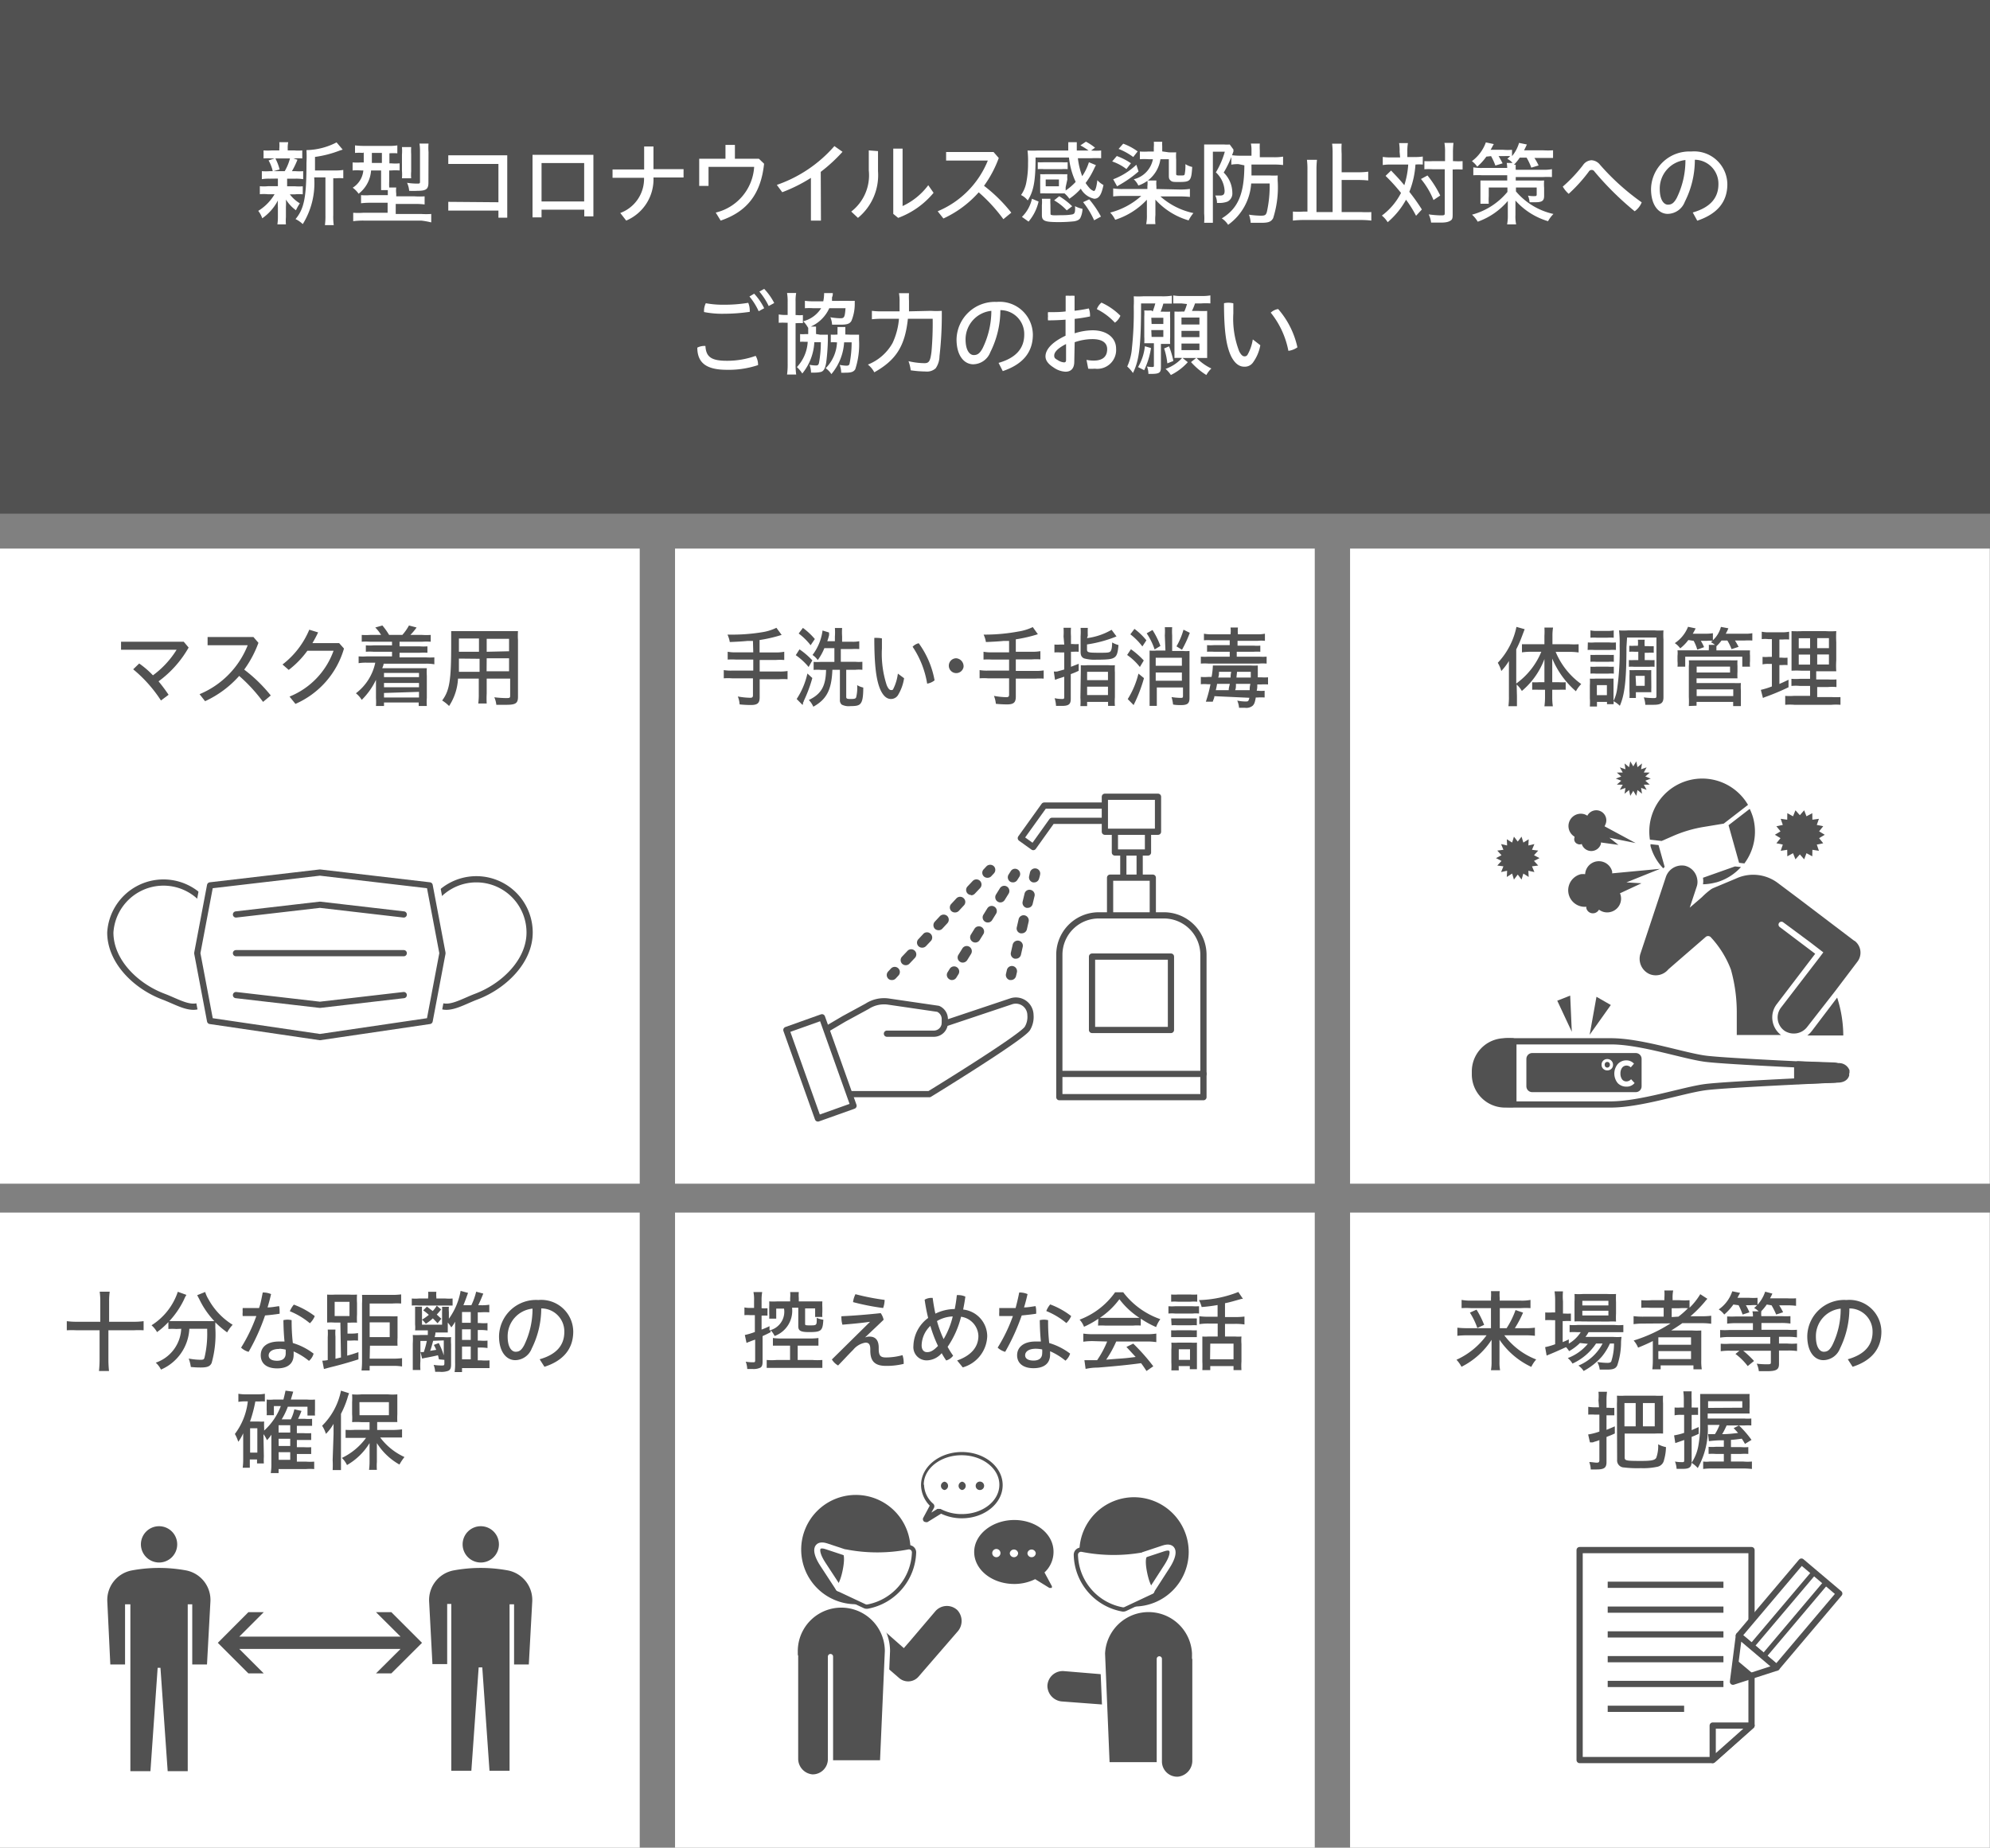 <svg xmlns="http://www.w3.org/2000/svg" viewBox="0 0 198.43 184.27"><rect x="0" y="0" width="198.43" height="184.27" fill="#808080" stroke="none"/><defs><style>.cls-1,.cls-11,.cls-12,.cls-7,.cls-8{fill:#515151;}.cls-2,.cls-5,.cls-6{fill:#fff;}.cls-10,.cls-13,.cls-14,.cls-15,.cls-3,.cls-4,.cls-9{fill:none;}.cls-10,.cls-13,.cls-14,.cls-3,.cls-5,.cls-6,.cls-7,.cls-8,.cls-9{stroke:#515151;}.cls-11,.cls-13,.cls-14,.cls-15,.cls-3,.cls-5,.cls-6,.cls-7,.cls-8{stroke-linecap:round;}.cls-13,.cls-14,.cls-15,.cls-3,.cls-5,.cls-7,.cls-8{stroke-linejoin:round;}.cls-3,.cls-5,.cls-6,.cls-9{stroke-width:0.62px;}.cls-11,.cls-12,.cls-15,.cls-4{stroke:#fff;}.cls-10,.cls-11,.cls-12,.cls-4,.cls-6,.cls-9{stroke-miterlimit:10;}.cls-4{stroke-width:2.04px;}.cls-7{stroke-width:1.16px;}.cls-8{stroke-width:0.81px;}.cls-10{stroke-width:0.51px;}.cls-11,.cls-12{stroke-width:0.52px;}.cls-13,.cls-15{stroke-width:0.6px;}.cls-14{stroke-width:1.45px;}</style></defs><g id="レイヤー_2" data-name="レイヤー 2"><g id="レイヤー_1-2" data-name="レイヤー 1"><rect class="cls-1" width="198.43" height="51.23"/><path class="cls-2" d="M26.88,17.82a4,4,0,0,0-.77.05v-.8a5,5,0,0,0,.78,0h1.5a5,5,0,0,0,.55-1.37l.72.23a8,8,0,0,1-.55,1.14h.34a5,5,0,0,0,.78,0v.8a4.17,4.17,0,0,0-.78-.05h-.82v.76h.79a5.1,5.1,0,0,0,.77,0v.8a3.86,3.86,0,0,0-.77,0H28.9a3.5,3.5,0,0,0,1,.9,4.7,4.7,0,0,0-.39.69,3.89,3.89,0,0,1-1-1.07,5.8,5.8,0,0,1,0,.73v1a5.28,5.28,0,0,0,0,.75h-.85a5,5,0,0,0,.05-.72v-1a4.94,4.94,0,0,1,0-.67,4.91,4.91,0,0,1-1.56,1.78,2.48,2.48,0,0,0-.4-.74,4.79,4.79,0,0,0,1.63-1.66h-.69a4,4,0,0,0-.78,0v-.8a3.9,3.9,0,0,0,.8,0h1v-.76ZM29.35,15a4,4,0,0,0,.79,0v.8a5.82,5.82,0,0,0-.79,0H27.08a5.61,5.61,0,0,0-.8,0V15a5,5,0,0,0,.82,0h.75v-.17a3.73,3.73,0,0,0,0-.65h.89a2.75,2.75,0,0,0-.05.64V15ZM27.2,17.09A3.76,3.76,0,0,0,26.78,16l.67-.22a5,5,0,0,1,.43,1.12ZM33.42,17a4.85,4.85,0,0,0,.81-.05v.83a4.63,4.63,0,0,0-.74,0h-.26v3.67a5.6,5.6,0,0,0,.05,1H32.4a6.77,6.77,0,0,0,.05-1V17.69H31.33a7.75,7.75,0,0,1-1.14,4.66,2.83,2.83,0,0,0-.72-.5c.87-1.05,1.09-2.21,1.09-5.6a12.3,12.3,0,0,0,0-1.28,6.77,6.77,0,0,0,3-.77l.61.72-.31.1a10.87,10.87,0,0,1-2.45.63V17Z"/><path class="cls-2" d="M36.2,15.25a5.35,5.35,0,0,0-.8,0V14.5a7.27,7.27,0,0,0,.91.05h2.41a5,5,0,0,0,.9-.05v.79a5.11,5.11,0,0,0-.79,0h0v1H39a4.63,4.63,0,0,0,.85,0V17A6.15,6.15,0,0,0,39,17h-.19v1.05a6.43,6.43,0,0,0,0,.65h.7a2.34,2.34,0,0,0,0,.6v.28h1.83a7.25,7.25,0,0,0,1,0v.81a7.61,7.61,0,0,0-1-.05H39.46v1H42a8,8,0,0,0,1,0v.84A7.55,7.55,0,0,0,42,22H36.28a7.39,7.39,0,0,0-1.06.06v-.84a7.57,7.57,0,0,0,1,0h2.43v-1H37a8,8,0,0,0-1,.05v-.81a5.08,5.08,0,0,0,.92,0h1.75V19.3c0-.15,0-.19,0-.34H38c0-.18,0-.56,0-.91V17H37a3.18,3.18,0,0,1-1.24,2.32,2.59,2.59,0,0,0-.59-.6A2.27,2.27,0,0,0,36.23,17H36a4.81,4.81,0,0,0-.84,0v-.8a6.58,6.58,0,0,0,.86,0h.25c0-.27,0-.56,0-1Zm.88,0c0,.52,0,.82,0,1h1v-1Zm3,2.53a4.53,4.53,0,0,0,0-.75v-1.6a4.77,4.77,0,0,0,0-.76H41a5.93,5.93,0,0,0,0,.71v1.71a4.1,4.1,0,0,0,0,.69Zm2.64.43c0,.66-.23.82-1.11.82a7.83,7.83,0,0,1-.81,0,2.32,2.32,0,0,0-.21-.8,6.56,6.56,0,0,0,1,.08c.24,0,.29,0,.29-.2v-3a5.2,5.2,0,0,0-.05-.79h.9a5.11,5.11,0,0,0,0,.84Z"/><path class="cls-2" d="M49.7,20.17V16.35h-5v-.86h5.88v6.22H49.7V21h-5v-.87Z"/><path class="cls-2" d="M54,20.91v.77H53.1V15.44h6.07v6.14h-.91v-.67Zm4.25-4.65H54v3.83h4.25Z"/><path class="cls-2" d="M64.23,14.61h.93v2.26h3v.83h-3A4.47,4.47,0,0,1,62.44,22l-.59-.76a3.63,3.63,0,0,0,2.37-3.51H61.08v-.83h3.15Z"/><path class="cls-2" d="M75.67,15.83l.52.5c-.32,3-1.68,4.77-4.33,5.67l-.49-.8a5,5,0,0,0,3.83-4.56H70.65v1.9h-.93V15.83h2.62V14.45h.94v1.38Z"/><path class="cls-2" d="M81.86,22h-1V17.74A15.55,15.55,0,0,1,78,19.17l-.54-.73a13.41,13.41,0,0,0,5.74-3.87l.81.57a16,16,0,0,1-2.17,2Z"/><path class="cls-2" d="M87.55,15.07v2a5.51,5.51,0,0,1-2,4.66l-.67-.63A4.57,4.57,0,0,0,86.63,17v-2ZM90,14.82v5.73a6.68,6.68,0,0,0,2.56-2.08l.53.76a8.31,8.31,0,0,1-3.53,2.5l-.49-.4V14.82Z"/><path class="cls-2" d="M100.05,21.86a16.18,16.18,0,0,0-2.46-2.68,10.61,10.61,0,0,1-3.52,2.61l-.57-.72a9.2,9.2,0,0,0,5-5.06H94.34v-.85h4.73l.52.6a11.36,11.36,0,0,1-1.47,2.77,15.3,15.3,0,0,1,2.72,2.68Z"/><path class="cls-2" d="M106.26,18.67c0,.1,0,.14,0,.33a5.72,5.72,0,0,0,1-.86,7.58,7.58,0,0,1-.67-2.43h-3.33c0,2.37-.2,3.37-.78,4.28a1.94,1.94,0,0,0-.67-.54,3.12,3.12,0,0,0,.51-1.17,9.49,9.49,0,0,0,.19-2,9.33,9.33,0,0,0-.05-1.27,10.54,10.54,0,0,0,1.06,0h3c0-.17,0-.26,0-.28v-.33a1.12,1.12,0,0,0,0-.22h.85c0,.12,0,.28,0,.42s0,.27,0,.41h1.17a6.55,6.55,0,0,0-.81-.51l.55-.37a5.12,5.12,0,0,1,.91.6l-.39.28a6,6,0,0,0,1,0v.77a9.72,9.72,0,0,0-1,0h-1.32a7.58,7.58,0,0,0,.43,1.79,5.34,5.34,0,0,0,.67-1.39l.7.29c-.09.16-.09.16-.2.39a7.61,7.61,0,0,1-.83,1.39,4.43,4.43,0,0,0,.42.54,1,1,0,0,0,.4.26c.15,0,.27-.39.35-1.08a2.24,2.24,0,0,0,.61.48c-.2,1-.46,1.37-.92,1.37a2,2,0,0,1-1.34-1,5.92,5.92,0,0,1-1.14,1,2.65,2.65,0,0,0-.48-.53h-1.86a4,4,0,0,0-.57,0,.62.62,0,0,0,0-.19c0-.24,0-.31,0-.34v-.86a3.42,3.42,0,0,0,0-.53,4.2,4.2,0,0,0,.58,0h1.54a4.8,4.8,0,0,0,.59,0,3,3,0,0,0,0,.52Zm-2.7,1.43a4.65,4.65,0,0,1-1,2l-.66-.47a3.6,3.6,0,0,0,1-1.81Zm2.9-3.23a3.54,3.54,0,0,0-.6,0h-1.78a3.25,3.25,0,0,0-.6,0v-.69a4.54,4.54,0,0,0,.6,0h1.78a4.64,4.64,0,0,0,.6,0Zm-1.71,4.41c0,.12,0,.15.19.18s.65,0,1,0a5.47,5.47,0,0,0,1-.08c.16-.05.22-.12.25-.32a2.35,2.35,0,0,0,0-.5,3.15,3.15,0,0,0,.75.27,2.21,2.21,0,0,1-.2.87c-.09.2-.29.31-.62.37a14,14,0,0,1-1.59.08c-1.36,0-1.64-.12-1.64-.7v-1a3.48,3.48,0,0,0,0-.63h.85a4.29,4.29,0,0,0,0,.55Zm-.48-2.7h1.32V17.9h-1.32Zm2.1,2.4a5.44,5.44,0,0,0-1.26-1l.51-.41a6.8,6.8,0,0,1,1.29,1Zm2.24-1.1a9.77,9.77,0,0,1,1.17,1.72l-.68.37A8.6,8.6,0,0,0,108,20.16Z"/><path class="cls-2" d="M117.65,18.9a6.4,6.4,0,0,0,1-.06v.8a8.89,8.89,0,0,0-1-.05h-1.94A7.16,7.16,0,0,0,119,21.25a3.84,3.84,0,0,0-.48.73,7.15,7.15,0,0,1-3.31-2.07c0,.43,0,.64,0,.88v.65a4.89,4.89,0,0,0,0,.91h-.92a4.15,4.15,0,0,0,.07-.92V20.8c0-.39,0-.63,0-.88a7.39,7.39,0,0,1-3.16,2,2.79,2.79,0,0,0-.5-.72,7.35,7.35,0,0,0,3.1-1.66H112a9,9,0,0,0-1,.05v-.8a5.87,5.87,0,0,0,1,.06h2.41v-.27a2.45,2.45,0,0,0,0-.58h.9a3.15,3.15,0,0,0,0,.58v.27Zm-6.29-3.34a6.42,6.42,0,0,1,1.41.72l-.45.58a5,5,0,0,0-1.42-.76Zm2.17,1.54a11.55,11.55,0,0,1-1.9,1.34l-.24.14-.39-.7a6.92,6.92,0,0,0,2.31-1.45ZM112,14.33a5.76,5.76,0,0,1,1.44.77l-.44.56a6.32,6.32,0,0,0-1.46-.81Zm4.53.86a7.22,7.22,0,0,0,.75,0,4.84,4.84,0,0,0,0,.72v1.36c0,.22,0,.23.39.23s.42,0,.46-.13a4.42,4.42,0,0,0,.07-1,2.09,2.09,0,0,0,.68.28c-.09,1.41-.17,1.5-1.34,1.5-.49,0-.66,0-.81-.14s-.18-.22-.18-.5V15.88h-.84a3.26,3.26,0,0,1-2.2,2.62,1.93,1.93,0,0,0-.46-.62,2.55,2.55,0,0,0,1.91-2h-.41a6.33,6.33,0,0,0-.89,0v-.77a6.24,6.24,0,0,0,.89,0h.5c0-.17,0-.27,0-.44a2.86,2.86,0,0,0,0-.53h.84a3.33,3.33,0,0,0,0,.44c0,.17,0,.42,0,.52Z"/><path class="cls-2" d="M123.5,16.37a3.62,3.62,0,0,0-.72.05v-.76a10.36,10.36,0,0,1-.76,1.55,2.86,2.86,0,0,1,.86,2,.91.91,0,0,1-.47.89,2.27,2.27,0,0,1-.88.14h-.18a1.65,1.65,0,0,0-.17-.74c.21,0,.35,0,.5,0,.31,0,.43-.13.43-.46a2.7,2.7,0,0,0-.87-1.85,8.34,8.34,0,0,0,.89-2.06h-1.19v6.16c0,.39,0,.64,0,.93h-.87a5.63,5.63,0,0,0,0-.94v-6.1c0-.32,0-.62,0-.77l.66,0h1.34a3.54,3.54,0,0,0,.55,0l.37.5v0s0,0,0,.05l0,.07,0,.08-.06.16a1.8,1.8,0,0,1-.08.21,6.1,6.1,0,0,0,.8.05h1.14V15a3,3,0,0,0-.06-.68h.89a5.63,5.63,0,0,0,0,.68v.68H127a5.18,5.18,0,0,0,.94-.06v.84a7,7,0,0,0-.93-.05h-2.22a2,2,0,0,0,0,.23v.22c0,.12,0,.28,0,.64h1.83a7,7,0,0,0,.79,0,4.47,4.47,0,0,0,0,.64,10.17,10.17,0,0,1-.46,3.62c-.2.36-.48.46-1.16.46h-.4l-.68,0a2.91,2.91,0,0,0-.17-.81,9,9,0,0,0,1.16.1c.43,0,.52-.05.62-.36a11.75,11.75,0,0,0,.28-2.85h-1.84a5.51,5.51,0,0,1-2.3,4.12,2.14,2.14,0,0,0-.63-.64c1.63-1,2.24-2.44,2.25-5.29Z"/><path class="cls-2" d="M135.74,21.15a9.55,9.55,0,0,0,1,0V22a8.38,8.38,0,0,0-1-.06H130a9.13,9.13,0,0,0-1.08.06V21.1a7.87,7.87,0,0,0,1.08,0h.37V16.94a7.38,7.38,0,0,0-.05-1h1a9,9,0,0,0-.05,1v4.21h1.61V15.33a7.64,7.64,0,0,0-.05-1h.95a8.24,8.24,0,0,0,0,1v1.85h1.65a6.81,6.81,0,0,0,1-.06V18a9.31,9.31,0,0,0-1-.05h-1.65v3.2Z"/><path class="cls-2" d="M139.56,15.13a4.47,4.47,0,0,0-.05-.86h.88a4.73,4.73,0,0,0-.06.85v.54h.72a4.79,4.79,0,0,0,.82-.05v.8a4.49,4.49,0,0,0-.73,0,8.8,8.8,0,0,1-.61,2.72,20.29,20.29,0,0,1,1.25,1.76l-.58.63a11.12,11.12,0,0,0-1-1.6,8,8,0,0,1-1.83,2.24,2.62,2.62,0,0,0-.58-.66,6.44,6.44,0,0,0,1.91-2.26,18.5,18.5,0,0,0-1.54-1.7l.55-.53c.83.87.87.92,1.32,1.46a8.71,8.71,0,0,0,.39-2.06h-1.73a4.73,4.73,0,0,0-.81.05v-.81a5.3,5.3,0,0,0,.86.05h.87Zm2.78,2.37a10.21,10.21,0,0,1,1.27,2l-.67.45a8,8,0,0,0-1.25-2.1Zm.52-.62a6.09,6.09,0,0,0-.83,0v-.81a7.83,7.83,0,0,0,.83,0h1.23v-.82a5.26,5.26,0,0,0-.06-1h.9a8.38,8.38,0,0,0-.05,1v.82H145a5.67,5.67,0,0,0,.84,0v.83l-.09,0h-.1a5.21,5.21,0,0,0-.65,0h-.15v4.37c0,.44,0,.6-.21.73s-.43.2-1,.2l-.94,0a2.5,2.5,0,0,0-.24-.82,10.48,10.48,0,0,0,1.12.1c.42,0,.48,0,.48-.21V16.88Z"/><path class="cls-2" d="M148.21,15.62a5.53,5.53,0,0,1-.91,1,2.5,2.5,0,0,0-.53-.55,4,4,0,0,0,1.39-1.87l.79.17-.09.16s-.07.12-.11.21l-.12.2h1.27a5.21,5.21,0,0,0,.87,0v.63a3.61,3.61,0,0,0,.7-1.32l.78.16c-.14.31-.18.39-.28.58h1.89a8.28,8.28,0,0,0,1,0v.76l-.93,0H153a5.78,5.78,0,0,1,.42.75l-.73.22a5.7,5.7,0,0,0-.47-1h-.68a4.51,4.51,0,0,1-.58.71h.18a3.8,3.8,0,0,0,0,.5h2.7a4.07,4.07,0,0,0,.91-.06v.79a7,7,0,0,0-.91,0h-2.7V18h2a7.28,7.28,0,0,0,.83,0,4.55,4.55,0,0,0,0,.74v.8c0,.48-.21.63-.85.63h-.6a2.2,2.2,0,0,0-.16-.66,3.17,3.17,0,0,0,.6.05c.2,0,.27,0,.27-.18V18.7h-2.07v.39a6.84,6.84,0,0,0,3.74,2.25,3.19,3.19,0,0,0-.54.72A7.06,7.06,0,0,1,151.11,20c0,.28,0,.51,0,.68v.77a3.84,3.84,0,0,0,.07.93h-.9a4.69,4.69,0,0,0,.07-.93v-.75c0-.17,0-.42,0-.66a7,7,0,0,1-3,2.07,2.93,2.93,0,0,0-.57-.7,6.9,6.9,0,0,0,3.53-2.27V18.7h-1.86v.86a6.51,6.51,0,0,0,0,.76h-.83c0-.18,0-.52,0-.83v-.76c0-.25,0-.55,0-.73.22,0,.49,0,.8,0h1.87v-.52h-2.48a6.86,6.86,0,0,0-.9,0v-.79a4.59,4.59,0,0,0,.9.06h2.48a2.77,2.77,0,0,0-.05-.5h.58a1.72,1.72,0,0,0-.52-.41l.29-.27a4.67,4.67,0,0,0-.62,0h-.54c.17.27.27.47.4.72l-.72.22a6.4,6.4,0,0,0-.43-.94Z"/><path class="cls-2" d="M157.83,16.49a1.1,1.1,0,0,1,.86-.51,1.16,1.16,0,0,1,.86.46,23.54,23.54,0,0,0,4.15,3.74,2,2,0,0,1-.7.89,30,30,0,0,1-4-3.95.33.33,0,0,0-.58,0,15.35,15.35,0,0,1-2,2.21,2.81,2.81,0,0,1-.59-.72A14.61,14.61,0,0,0,157.83,16.49Z"/><path class="cls-2" d="M168.79,21.19c1.76-.5,2.56-1.47,2.56-2.82A2.39,2.39,0,0,0,169,15.93a9.24,9.24,0,0,1-1,4.19,1.86,1.86,0,0,1-1.7,1.21c-.91,0-1.67-.86-1.67-2.48a3.82,3.82,0,0,1,4-3.74,3.31,3.31,0,0,1,3.61,3.26c0,1.85-1.1,3-3,3.64Zm-3.29-2.35c0,1.15.44,1.57.81,1.57s.6-.15.89-.68a8.5,8.5,0,0,0,.86-3.77A2.86,2.86,0,0,0,165.5,18.84Z"/><path class="cls-2" d="M75.59,36.41a9.2,9.2,0,0,1-3.12.47c-2.09,0-2.93-.73-2.94-2.21a1.53,1.53,0,0,1,.69-.17h.12c.06,1.07.55,1.48,2.12,1.48a8.39,8.39,0,0,0,2.89-.49A1.77,1.77,0,0,1,75.59,36.41ZM72.2,31.29a9.27,9.27,0,0,1-2-.17V31a1.7,1.7,0,0,1,.18-.76,9.22,9.22,0,0,0,1.78.15,14.53,14.53,0,0,0,2.45-.19,2,2,0,0,1,.15.74.81.81,0,0,1,0,.16A17.88,17.88,0,0,1,72.2,31.29Zm3-2a6,6,0,0,1,1,1.45l-.55.3a6.55,6.55,0,0,0-.92-1.47Zm1-.48a6.08,6.08,0,0,1,1,1.41l-.55.3a6.74,6.74,0,0,0-.93-1.44Z"/><path class="cls-2" d="M78.54,30.08a4.85,4.85,0,0,0-.06-.86h.91a4.2,4.2,0,0,0-.06.83v1.37h.1a3,3,0,0,0,.63,0v.81a5.11,5.11,0,0,0-.62,0h-.11v4.12a7.18,7.18,0,0,0,.06,1h-.91a6.93,6.93,0,0,0,.06-1.06v-4.1h-.13a7.25,7.25,0,0,0-.76,0v-.83a3.88,3.88,0,0,0,.76.05h.13Zm3.24,3.3c.35,0,.55,0,.77,0,0,.13,0,.3,0,.53a20.32,20.32,0,0,1-.17,2.27c-.1.57-.24.82-.51.91a2.79,2.79,0,0,1-.67.07h-.33a2.25,2.25,0,0,0-.15-.78,3.68,3.68,0,0,0,.64.07c.19,0,.25-.06.3-.24a11.28,11.28,0,0,0,.19-2.08H81.2A5.37,5.37,0,0,1,80,37.25a3.15,3.15,0,0,0-.54-.64,4,4,0,0,0,1.08-2.52h-.3a2.54,2.54,0,0,0-.46,0v-.77a3,3,0,0,0,.51,0h.3c0-.14,0-.21,0-.29,0-.23,0-.34,0-.46h.78c0,.14,0,.27,0,.52v.22ZM84.46,30a7.64,7.64,0,0,0,.77,0v.15s0,.06,0,.1v.15A4.43,4.43,0,0,1,84.9,32c-.17.29-.42.38-1.08.38-.28,0-.45,0-.85,0a2.23,2.23,0,0,0-.17-.74,6,6,0,0,0,1,.1c.39,0,.44-.11.51-1H82.69a3.66,3.66,0,0,1-2.12,1.94,2.62,2.62,0,0,0-.48-.64,3,3,0,0,0,1.79-1.3h-.77a5.73,5.73,0,0,0-.85,0V30a6.26,6.26,0,0,0,.89.05h.94a3.57,3.57,0,0,0,.08-.64.62.62,0,0,0,0-.18l.87,0v.07c0,.06,0,.19-.08.36a1.23,1.23,0,0,1,0,.18,1.2,1.2,0,0,1,0,.17Zm.43,3.38c.34,0,.54,0,.77,0,0,.21,0,.23,0,.55a8,8,0,0,1-.38,2.9c-.17.26-.4.34-1,.34a3.44,3.44,0,0,1-.4,0,2.4,2.4,0,0,0-.15-.78,4,4,0,0,0,.67.08c.19,0,.27-.05.31-.18a11,11,0,0,0,.21-2.15h-.75a5.4,5.4,0,0,1-1.27,3.17,2.13,2.13,0,0,0-.57-.59,3.87,3.87,0,0,0,1.13-2.58h-.13a2.85,2.85,0,0,0-.49,0v-.77a3.45,3.45,0,0,0,.55,0h.12c0-.13,0-.32,0-.42a3.28,3.28,0,0,0,0-.34h.78c0,.1,0,.25,0,.51,0,.1,0,.13,0,.24Z"/><path class="cls-2" d="M92.82,31a7.61,7.61,0,0,0,1.09,0c0,.3,0,.39,0,.69a35.44,35.44,0,0,1-.23,3.84,2.17,2.17,0,0,1-.38,1.2,1.28,1.28,0,0,1-1,.32,11,11,0,0,1-1.49-.12,4,4,0,0,0-.22-.91,7.31,7.31,0,0,0,1.59.2c.46,0,.58-.21.7-1.12A32,32,0,0,0,93,31.79H90.53c-.29,2.71-1.16,4.11-3.35,5.34a2.43,2.43,0,0,0-.64-.77A4.88,4.88,0,0,0,89,34.21a7.05,7.05,0,0,0,.64-2.42h-1.6a9.77,9.77,0,0,0-1.1.05V31a7.48,7.48,0,0,0,1.11.05H89.7c0-.37,0-.62,0-.93a4.44,4.44,0,0,0-.06-.88h1a6.69,6.69,0,0,0,0,.76c0,.44,0,.71,0,1.05Z"/><path class="cls-2" d="M99.57,36.19c1.76-.5,2.56-1.47,2.56-2.82a2.38,2.38,0,0,0-2.38-2.44,9.37,9.37,0,0,1-1,4.19,1.86,1.86,0,0,1-1.7,1.21c-.91,0-1.67-.86-1.67-2.48a3.82,3.82,0,0,1,4-3.74,3.31,3.31,0,0,1,3.61,3.26c0,1.85-1.1,3-3,3.64Zm-3.29-2.35c0,1.15.44,1.57.81,1.57s.6-.15.89-.68A8.49,8.49,0,0,0,98.85,31,2.86,2.86,0,0,0,96.28,33.84Z"/><path class="cls-2" d="M107.12,36.07c0,.69-.34,1-.87,1a2.24,2.24,0,0,1-1.19-.42c-.6-.38-.81-.75-.81-1.11,0-.53.4-1.3,2-2.06v-1.6c-.61.05-1.21.07-1.75.07a1.93,1.93,0,0,1,0-.42,1.7,1.7,0,0,1,0-.4h.22c.49,0,1,0,1.54-.07,0-.51,0-1,0-1.56a1.64,1.64,0,0,1,.4,0,3.34,3.34,0,0,1,.49,0c0,.52,0,1,0,1.49a13.19,13.19,0,0,0,1.42-.23,1.87,1.87,0,0,1,.12.64.81.81,0,0,1,0,.16,15.39,15.39,0,0,1-1.53.24v1.44a6,6,0,0,1,1.78-.3c1.47,0,2.35.78,2.35,1.83a1.88,1.88,0,0,1-2.12,2,4.68,4.68,0,0,1-.66,0l-.17-.88a3.4,3.4,0,0,0,.74.07c.81,0,1.32-.35,1.32-1.14,0-.6-.45-1-1.48-1a5.49,5.49,0,0,0-1.76.31Zm-.82-1.76c-1,.51-1.18.9-1.18,1.15s.09.3.38.47a1.26,1.26,0,0,0,.6.21c.13,0,.2-.06.2-.23Zm5.42-2.82a1.66,1.66,0,0,1-.55.69,6.2,6.2,0,0,0-1.8-1.35,1.57,1.57,0,0,1,.46-.65A6.43,6.43,0,0,1,111.72,31.49Z"/><path class="cls-2" d="M114.94,31.06a7.52,7.52,0,0,0,.26-.8h-1.42c0,4.19-.17,5.66-.81,6.94a3.58,3.58,0,0,0-.57-.65,5.36,5.36,0,0,0,.47-1.85,33.42,33.42,0,0,0,.18-4.15,9.21,9.21,0,0,0,0-1,7.75,7.75,0,0,0,.93,0h1.87a5.7,5.7,0,0,0,1-.06v.79c-.2,0-.44,0-.85,0a6.83,6.83,0,0,1-.27.8H116a6.26,6.26,0,0,0,.68,0,6,6,0,0,0,0,.68v1.88a5.07,5.07,0,0,0,0,.66l-.58,0h-.34v2.32c0,.56-.16.67-1,.67h-.25a2,2,0,0,0-.14-.74,3.13,3.13,0,0,0,.45.05c.21,0,.24,0,.24-.14V34.23h-.34l-.62,0a5.32,5.32,0,0,0,0-.65v-2a5.22,5.22,0,0,0,0-.62,6.75,6.75,0,0,0,.71,0Zm-1.46,5.55a5.15,5.15,0,0,0,.68-2.08l.61.18a7.79,7.79,0,0,1-.68,2.21Zm1.35-4.3H116v-.62h-1.2Zm0,1.29H116v-.68h-1.2Zm1.74.94A8.52,8.52,0,0,1,117,36l-.6.24a7.12,7.12,0,0,0-.32-1.49Zm1.87,1.58a5.6,5.6,0,0,1-1.69,1.28,2.7,2.7,0,0,0-.53-.61,4.08,4.08,0,0,0,1.67-1.11Zm-.63-5.86c-.34,0-.61,0-.82,0v-.8a4.13,4.13,0,0,0,.91.06h1.88a4.66,4.66,0,0,0,.91-.06v.8a6.39,6.39,0,0,0-.91,0h-.62a5.11,5.11,0,0,1-.31.75h.69a7.61,7.61,0,0,0,.83,0c0,.21,0,.43,0,.81v3c0,.39,0,.71,0,.88-.23,0-.49,0-.75,0h-1.79a6.7,6.7,0,0,0-.72,0c0-.26,0-.52,0-.8v-3c0-.39,0-.68,0-.83a6.61,6.61,0,0,0,.75,0h.23a5.07,5.07,0,0,0,.27-.75Zm0,2.1h1.79v-.69h-1.79Zm0,1.26h1.79V33h-1.79Zm0,1.3h1.79v-.66h-1.79Zm1.49.76a5,5,0,0,0,1.49,1.07,2.7,2.7,0,0,0-.5.65,6.9,6.9,0,0,1-1.53-1.29Z"/><path class="cls-2" d="M125.67,34.43a4.13,4.13,0,0,1-.7,1.68,1,1,0,0,1-.9.46c-.42,0-.88-.22-1.29-1-.49-1-.73-2.47-.73-5.33a1.86,1.86,0,0,1,.42-.05,2.16,2.16,0,0,1,.51.06c0,.38,0,.72,0,1a9,9,0,0,0,.59,3.8c.21.39.36.49.54.49a.33.33,0,0,0,.29-.17,4.45,4.45,0,0,0,.52-1.52Zm1.78-3.61a8.59,8.59,0,0,1,1.92,3.82,2,2,0,0,1-.9.35,8.69,8.69,0,0,0-1.76-3.81A1.43,1.43,0,0,1,127.45,30.82Z"/><rect class="cls-2" y="54.71" width="63.79" height="63.34"/><path class="cls-1" d="M13.88,66.17a8.91,8.91,0,0,1,1.37,1.18,9.11,9.11,0,0,0,2.36-2.55H12.07V64h6.25l.49.58a10.71,10.71,0,0,1-3,3.37,16.58,16.58,0,0,1,1,1.34l-.76.57a13.57,13.57,0,0,0-2.77-3.11Z"/><path class="cls-1" d="M26.23,70a16,16,0,0,0-2.38-2.59,10.27,10.27,0,0,1-3.4,2.52l-.55-.7a8.78,8.78,0,0,0,4.8-4.88h-4v-.82h4.57l.5.58a10.89,10.89,0,0,1-1.42,2.67A15,15,0,0,1,27,69.36Z"/><path class="cls-1" d="M33.82,64.14l.48.54a8.63,8.63,0,0,1-4.84,5.52l-.59-.73a7.73,7.73,0,0,0,4.39-4.57H30.65a9.14,9.14,0,0,1-1.86,1.91l-.62-.54a8.49,8.49,0,0,0,2.67-3.47l.88.27a11,11,0,0,1-.57,1.07Z"/><path class="cls-1" d="M36.91,64a6.19,6.19,0,0,0-.84,0v-.68a6.16,6.16,0,0,0,.84,0H38a3.84,3.84,0,0,0-.58-.74l.71-.2a7.08,7.08,0,0,1,.67.94h1.32a5,5,0,0,0,.66-.94l.76.2a5.71,5.71,0,0,1-.62.74h1.17a6.49,6.49,0,0,0,.86,0v.68a6.3,6.3,0,0,0-.86,0H39.84v.46h2a4.72,4.72,0,0,0,.78,0v.64a5.39,5.39,0,0,0-.78,0h-2v.46h2.61a6,6,0,0,0,.86,0v.69a4.48,4.48,0,0,0-.86-.06h-4.2c0,.16-.08.28-.13.45h3.66c.28,0,.57,0,.78,0a6.26,6.26,0,0,0,0,.76V69.6a6,6,0,0,0,0,.81h-.81v-.35H38.29v.35h-.8a5.5,5.5,0,0,0,0-.79V68.56c0-.39,0-.55,0-.76a7.09,7.09,0,0,1-1.42,2,2.52,2.52,0,0,0-.58-.66,5.15,5.15,0,0,0,1.93-3.05H36.6a4.49,4.49,0,0,0-.84.05v-.68a5.62,5.62,0,0,0,.84,0h2.49V65H37.26a5.13,5.13,0,0,0-.78,0v-.64a4.49,4.49,0,0,0,.78,0h1.83V64Zm1.38,3.11v.42h3.49v-.42Zm0,1v.43h3.49v-.43Zm0,1v.45h3.49V69Z"/><path class="cls-1" d="M48.53,69.16a9.29,9.29,0,0,0,0,1h-.84a6.87,6.87,0,0,0,.05-1V67.68H45.67a5.49,5.49,0,0,1-.89,2.73,3.78,3.78,0,0,0-.69-.55c.74-1,.9-2,.9-5.6,0-.72,0-.93,0-1.32.27,0,.5,0,.95,0h4.71c.44,0,.7,0,1,0a7,7,0,0,0,0,.91v5.64c0,.64-.22.8-1.16.8-.26,0-.72,0-1,0a2.47,2.47,0,0,0-.2-.75,11,11,0,0,0,1.13.08c.38,0,.45,0,.45-.24V67.68H48.53Zm-2.77-3.48c0,.25,0,.46,0,.54,0,.43,0,.48,0,.63V67h2.06v-1.3Zm2-2h-2V65h2Zm3,1.27V63.71H48.53V65Zm-2.24,2h2.24v-1.3H48.53Z"/><path class="cls-3" d="M21.6,93c0,9.79-2.6,7.41-5.31,6.39S11,95.9,11,93A5.31,5.31,0,0,1,21.6,93Z"/><path class="cls-3" d="M42.19,93c0,9.79,2.61,7.41,5.31,6.39S52.81,95.9,52.81,93a5.31,5.31,0,0,0-10.62,0Z"/><polygon class="cls-2" points="31.9 103.43 42.84 101.82 44.12 95.06 42.84 88.3 31.9 87.02 20.95 88.3 19.67 95.06 20.95 101.82 31.9 103.43"/><polygon class="cls-4" points="31.9 103.43 42.84 101.82 44.12 95.06 42.84 88.3 31.9 87.02 20.95 88.3 19.67 95.06 20.95 101.82 31.9 103.43"/><polygon class="cls-3" points="31.9 103.43 42.84 101.82 44.12 95.06 42.84 88.3 31.9 87.02 20.95 88.3 19.67 95.06 20.95 101.82 31.9 103.43"/><polyline class="cls-3" points="40.26 91.2 31.9 90.23 23.53 91.2"/><line class="cls-3" x1="23.53" y1="95.06" x2="40.26" y2="95.06"/><polyline class="cls-3" points="40.26 99.24 31.9 100.21 23.53 99.24"/><rect class="cls-2" x="67.31" y="54.71" width="63.79" height="63.34"/><path class="cls-1" d="M75.08,63.92l-.28,0-.26,0c-.47.05-1.21.09-1.77.11a2.85,2.85,0,0,0-.23-.74h.26A18.39,18.39,0,0,0,76,63.05a5,5,0,0,0,1.42-.44l.52.71a14.33,14.33,0,0,1-2.2.51v1.24h1.6A4.43,4.43,0,0,0,78.2,65v.82a6,6,0,0,0-.84,0H75.75v1.15h1.94a4.49,4.49,0,0,0,.84-.05v.82a5.77,5.77,0,0,0-.84,0H75.75v1.79c0,.59-.21.78-.88.78a10.94,10.94,0,0,1-1.12-.06,2.45,2.45,0,0,0-.18-.79,7.48,7.48,0,0,0,1.24.13c.2,0,.27-.06.27-.26V67.65H73a5.61,5.61,0,0,0-.83,0v-.82a4.44,4.44,0,0,0,.83.05h2.11V65.78h-1.7a7,7,0,0,0-.85,0V65a4.31,4.31,0,0,0,.84.06h1.71Z"/><path class="cls-1" d="M79.72,64.76A7.38,7.38,0,0,1,81,65.86l-.37.66a6.41,6.41,0,0,0-1.28-1.18ZM81,67.62a13.8,13.8,0,0,1-.85,2.28c0,.08-.07.16-.08.18l0,.12s0,0-.05.1l-.58-.59a7.63,7.63,0,0,0,1.07-2.54Zm-.94-5a6.91,6.91,0,0,1,1.19,1.11l-.42.62a6.29,6.29,0,0,0-1.19-1.17ZM84.92,64a3.3,3.3,0,0,0,.76-.05v.78a7.42,7.42,0,0,0-.76,0H83.84V66h1.44a4.17,4.17,0,0,0,.71,0v.8a3.12,3.12,0,0,0-.7,0h-.91v2.7c0,.17.08.21.4.21s.54,0,.59-.17a3.87,3.87,0,0,0,.1-1.21,2,2,0,0,0,.61.24c0,1-.1,1.38-.27,1.59s-.44.26-1,.26a1.53,1.53,0,0,1-.88-.15.57.57,0,0,1-.18-.47v-3H83c-.08,2-.57,2.94-1.9,3.68a2.32,2.32,0,0,0-.45-.67c1.24-.59,1.69-1.38,1.72-3h-.49a4,4,0,0,0-.75,0v-.8a4.34,4.34,0,0,0,.71,0H83.2V64.64h-1a5.4,5.4,0,0,1-.66,1.19,2,2,0,0,0-.52-.51,5.13,5.13,0,0,0,1-2.44l.65.2a.63.63,0,0,0,0,.12l0,.15a6,6,0,0,1-.18.6h.76v-.47a5.86,5.86,0,0,0,0-.85h.72a6.32,6.32,0,0,0,0,.85V64Z"/><path class="cls-1" d="M90.15,67.64a4.51,4.51,0,0,1-.57,1.62.82.82,0,0,1-.74.45c-.35,0-.73-.21-1.06-.94-.4-.92-.6-2.38-.6-5.15a1.86,1.86,0,0,1,.34,0,1.93,1.93,0,0,1,.42.05c0,.37,0,.7,0,1a10.06,10.06,0,0,0,.48,3.67c.17.38.29.48.44.48s.16,0,.24-.17a4.72,4.72,0,0,0,.43-1.47Zm1.46-3.49a9,9,0,0,1,1.58,3.7,1.57,1.57,0,0,1-.74.33A9.29,9.29,0,0,0,91,64.5,1.22,1.22,0,0,1,91.61,64.15Z"/><path class="cls-1" d="M96.08,66.51a.74.74,0,1,1-.73-.86A.8.8,0,0,1,96.08,66.51Z"/><path class="cls-1" d="M100.62,63.92l-.27,0-.27,0c-.47.05-1.21.09-1.77.11a2.85,2.85,0,0,0-.23-.74h.26a18.3,18.3,0,0,0,3.21-.31,5.06,5.06,0,0,0,1.43-.44l.51.71a14.07,14.07,0,0,1-2.2.51v1.24h1.6a4.36,4.36,0,0,0,.85-.06v.82a6,6,0,0,0-.84,0h-1.61v1.15h1.94a4.49,4.49,0,0,0,.84-.05v.82a5.77,5.77,0,0,0-.84,0h-1.94v1.79c0,.59-.21.78-.88.78a10.6,10.6,0,0,1-1.11-.06,2.76,2.76,0,0,0-.19-.79,7.48,7.48,0,0,0,1.24.13c.2,0,.27-.06.27-.26V67.65H98.51a5.61,5.61,0,0,0-.83,0v-.82a4.44,4.44,0,0,0,.83.05h2.11V65.78h-1.7a7,7,0,0,0-.85,0V65a4.31,4.31,0,0,0,.84.06h1.71Z"/><path class="cls-1" d="M106.05,63.47a6.64,6.64,0,0,0,0-.86h.74a6.51,6.51,0,0,0,0,.85v.77h.2a3.4,3.4,0,0,0,.57,0V65a5,5,0,0,0-.57,0h-.2v1.5l.77-.3,0,.7a8.37,8.37,0,0,1-.79.33v2.47c0,.54-.21.7-.9.7-.21,0-.32,0-.57,0a3,3,0,0,0-.14-.77,3.51,3.51,0,0,0,.73.08c.18,0,.23,0,.23-.22v-2l-.66.21-.26.1-.12-.83a1.88,1.88,0,0,0,.33,0l.71-.2v-1.7h-.4a3.6,3.6,0,0,0-.58,0v-.79a3.39,3.39,0,0,0,.58,0h.4Zm2.34.17a6.47,6.47,0,0,0,2.45-.83l.49.66a12.56,12.56,0,0,1-2.94.8v.49c0,.31.11.34,1.26.34.73,0,1,0,1.1-.17s.13-.34.15-.86a2.34,2.34,0,0,0,.63.26c-.07.78-.16,1.06-.4,1.23s-.57.23-1.81.23a3.85,3.85,0,0,1-1.23-.13c-.25-.12-.34-.31-.34-.66V63.45a6.18,6.18,0,0,0,0-.83h.72a7.52,7.52,0,0,0,0,.78Zm-.62,3.4c0-.32,0-.54,0-.7a3.53,3.53,0,0,0,.64,0h2.11a3.38,3.38,0,0,0,.65,0,6.09,6.09,0,0,0,0,.72v2.47a5.66,5.66,0,0,0,0,.87h-.68V70H108.4v.42h-.67a5.79,5.79,0,0,0,0-.84Zm.63.79h2.08V67H108.4Zm0,1.49h2.08v-.84H108.4Z"/><path class="cls-1" d="M112.77,64.75a8.08,8.08,0,0,1,1.28,1.12l-.39.65a5.82,5.82,0,0,0-1.27-1.2Zm1.3,2.88a14.84,14.84,0,0,1-.89,2.39,3.27,3.27,0,0,0-.14.3l-.59-.6a8.66,8.66,0,0,0,1.07-2.54Zm-.95-4.91a6.31,6.31,0,0,1,1.19,1.14l-.4.61a6.25,6.25,0,0,0-1.2-1.21Zm1.8.11a8.13,8.13,0,0,1,.79,1.59l-.58.35a6.69,6.69,0,0,0-.79-1.61Zm1.23.55a6.28,6.28,0,0,0,0-.83h.73a6.4,6.4,0,0,0,0,.82v1.55h1.06a3.62,3.62,0,0,0,.67,0c0,.13,0,.49,0,.85V69.6c0,.55-.19.72-.86.72-.16,0-.53,0-.78-.06a3.88,3.88,0,0,0-.15-.74,6.48,6.48,0,0,0,.88.08c.2,0,.26,0,.26-.19v-.85h-2.61v.84c0,.36,0,.81,0,1h-.72c0-.22,0-.55,0-1V65.68c0-.45,0-.68,0-.8a3.76,3.76,0,0,0,.67,0h.91Zm1.7,2.22h-2.61v.8h2.61Zm-2.61,2.29h2.61v-.82h-2.61Zm3.4-4.78a11.41,11.41,0,0,1-.78,1.69l-.55-.34a7,7,0,0,0,.7-1.66Z"/><path class="cls-1" d="M121.09,69.43c0,.18-.07.26-.16.55l-.69,0a13.41,13.41,0,0,0,.46-1.74h-.28a3.31,3.31,0,0,0-.68,0v-.73a4.67,4.67,0,0,0,.74,0h.33a7.47,7.47,0,0,0,.13-1.14v0c.12,0,.33,0,.67,0h3.09a5.42,5.42,0,0,0,.72,0c0,.12,0,.23,0,.46s0,.41,0,.72h.34a5,5,0,0,0,.68,0v.71a5.14,5.14,0,0,0-.71,0h-.36c0,.23,0,.4-.06.63h.15a3.46,3.46,0,0,0,.64,0v.67a6.13,6.13,0,0,0-.68,0h-.2c-.09.5-.15.66-.31.82a1,1,0,0,1-.76.21l-.6,0a2.23,2.23,0,0,0-.18-.72,4.25,4.25,0,0,0,.81.09c.27,0,.31,0,.4-.37Zm1.61-6.17a2.72,2.72,0,0,0,0-.68h.74a3.05,3.05,0,0,0,0,.68h1.9a3.81,3.81,0,0,0,.79-.06v.71a3.47,3.47,0,0,0-.73,0h-2v.48H125a4,4,0,0,0,.67,0V65a4.47,4.47,0,0,0-.67,0h-1.68v.49h2.24a5.84,5.84,0,0,0,.74,0v.69a4.87,4.87,0,0,0-.78,0h-5a5.15,5.15,0,0,0-.78,0v-.69a5.78,5.78,0,0,0,.75,0h2.13v-.49h-1.58a4.61,4.61,0,0,0-.68,0v-.66a4.27,4.27,0,0,0,.68,0h1.58v-.48h-1.83a3.32,3.32,0,0,0-.74,0V63.2a3.92,3.92,0,0,0,.8.06Zm-1.34,4.94a6.39,6.39,0,0,1-.13.63h1.29c0-.26.07-.4.11-.63Zm1.35-.63c0-.18,0-.29.06-.57h-1.22c0,.19,0,.38-.08.57Zm1.9,1.26c0-.22,0-.32.07-.63h-1.44c0,.33,0,.45-.08.63Zm.11-1.26c0-.22,0-.24,0-.57h-1.37l-.06.57Z"/><rect class="cls-5" x="112.01" y="83.87" width="1.63" height="4.48"/><polygon class="cls-5" points="103.03 84.48 101.79 83.59 104.12 80.34 110.23 80.34 110.23 81.86 104.9 81.86 103.03 84.48"/><rect class="cls-5" x="111.17" y="81.81" width="3.3" height="3.21"/><rect class="cls-5" x="110.69" y="87.53" width="4.26" height="7.32"/><path class="cls-5" d="M120,109.42V95.21a3.94,3.94,0,0,0-3.93-3.92h-6.52a3.93,3.93,0,0,0-3.92,3.92v14.21Z"/><line class="cls-3" x1="105.64" y1="107.1" x2="120.01" y2="107.1"/><rect class="cls-5" x="108.89" y="95.4" width="7.87" height="7.32"/><rect class="cls-5" x="110.17" y="79.46" width="5.3" height="3.49"/><path class="cls-5" d="M94.2,102.08l6.63-2.22a1.46,1.46,0,0,1,1.92,1.37,2.22,2.22,0,0,1-.32,1.36c-.73,1-9.76,6.53-9.76,6.53h-10l-1.07-6,2.56-1.51,2.3-1.25a3.1,3.1,0,0,1,2.08-.48l5,.73a1.11,1.11,0,0,1,.67,1V102a1.09,1.09,0,0,1-1.1,1.09H88.44"/><rect class="cls-5" x="79.87" y="101.82" width="3.77" height="9.37" transform="translate(-31.01 33.63) rotate(-19.62)"/><path class="cls-1" d="M103.07,88H103a.51.51,0,0,1-.38-.62c.08-.37.09-.4.1-.43a.52.52,0,0,1,.65-.32.51.51,0,0,1,.33.64s0,.08-.09.35A.5.5,0,0,1,103.07,88Z"/><path class="cls-1" d="M101.3,95.61h-.12a.51.51,0,0,1-.38-.61l.18-.8a.52.52,0,0,1,.62-.38.51.51,0,0,1,.38.61l-.18.8A.51.51,0,0,1,101.3,95.61Zm.59-2.53-.12,0a.49.49,0,0,1-.38-.61l.18-.79a.51.51,0,0,1,.61-.39.52.52,0,0,1,.39.62l-.18.79A.52.52,0,0,1,101.89,93.08Zm.58-2.54h-.11a.52.52,0,0,1-.39-.62l.19-.79a.5.5,0,0,1,.61-.38.51.51,0,0,1,.39.61l-.19.79A.5.5,0,0,1,102.47,90.54Z"/><path class="cls-1" d="M100.81,97.74h-.12a.52.52,0,0,1-.38-.62l.09-.38a.51.51,0,0,1,.61-.39.52.52,0,0,1,.39.62l-.09.38A.52.52,0,0,1,100.81,97.74Z"/><path class="cls-1" d="M101,88a.54.54,0,0,1-.27-.07.52.52,0,0,1-.16-.71l.21-.33a.5.5,0,0,1,.7-.17.52.52,0,0,1,.17.71l-.21.33A.5.5,0,0,1,101,88Z"/><path class="cls-1" d="M96,96a.47.47,0,0,1-.27-.08.5.5,0,0,1-.16-.7l.39-.63a.51.51,0,0,1,.7-.17.52.52,0,0,1,.17.71l-.39.63A.54.54,0,0,1,96,96Zm1.25-2a.53.53,0,0,1-.27-.08.52.52,0,0,1-.17-.71l.39-.63a.52.52,0,0,1,.88.54l-.39.63A.52.52,0,0,1,97.24,94Zm1.25-2a.51.51,0,0,1-.44-.78l.39-.63a.51.51,0,1,1,.87.54l-.39.63A.49.49,0,0,1,98.49,92Zm1.25-2a.52.52,0,0,1-.44-.78l.39-.63a.51.51,0,0,1,.71-.17.52.52,0,0,1,.16.71l-.39.63A.52.52,0,0,1,99.74,90Z"/><path class="cls-1" d="M94.92,97.74a.42.42,0,0,1-.26-.08.5.5,0,0,1-.17-.7l.21-.34a.51.51,0,0,1,.87.54l-.21.34A.52.52,0,0,1,94.92,97.74Z"/><path class="cls-1" d="M98.47,87.54a.5.5,0,0,1-.37-.86l.27-.29a.53.53,0,0,1,.73,0,.52.52,0,0,1,0,.72l-.27.29A.51.51,0,0,1,98.47,87.54Z"/><path class="cls-1" d="M90.31,96.26a.52.52,0,0,1-.35-.14.51.51,0,0,1,0-.73l.51-.54a.51.51,0,1,1,.74.7l-.51.54A.5.5,0,0,1,90.31,96.26Zm1.63-1.75a.49.49,0,0,1-.35-.14.5.5,0,0,1,0-.72l.51-.55a.52.52,0,0,1,.75.71l-.51.54A.51.51,0,0,1,91.94,94.51Zm1.64-1.74a.54.54,0,0,1-.36-.14.52.52,0,0,1,0-.72l.51-.55a.53.53,0,0,1,.73,0,.52.52,0,0,1,0,.72l-.51.55A.5.5,0,0,1,93.58,92.77ZM95.21,91a.52.52,0,0,1-.35-.14.51.51,0,0,1,0-.72l.51-.55a.51.51,0,0,1,.73,0,.5.5,0,0,1,0,.72l-.51.55A.52.52,0,0,1,95.21,91Zm1.63-1.74a.54.54,0,0,1-.35-.14.51.51,0,0,1,0-.73l.51-.54a.51.51,0,0,1,.72,0,.52.52,0,0,1,0,.73l-.51.54A.53.53,0,0,1,96.84,89.29Z"/><path class="cls-1" d="M88.92,97.74a.47.47,0,0,1-.35-.14.51.51,0,0,1,0-.72l.27-.29a.51.51,0,0,1,.75.7l-.27.29A.5.5,0,0,1,88.92,97.74Z"/><rect class="cls-2" x="134.62" y="54.71" width="63.79" height="63.34"/><path class="cls-1" d="M151.26,69.43c0,.43,0,.74,0,1h-.85a6.87,6.87,0,0,0,.05-1V66.92c0-.43,0-.65,0-1a5.88,5.88,0,0,1-.76,1,3.32,3.32,0,0,0-.35-.82,7.38,7.38,0,0,0,1.86-3.58l.82.23-.35.92a11.24,11.24,0,0,1-.49,1.09v3.41A7.35,7.35,0,0,0,153.69,65h-1.05a6.29,6.29,0,0,0-.88.06v-.81c.18,0,.61,0,.89,0H154v-.84a6.56,6.56,0,0,0,0-.82h.86a4.83,4.83,0,0,0-.06.82v.84h1.68a7.63,7.63,0,0,0,.93,0v.82a6.62,6.62,0,0,0-.91-.06h-1.38a7.47,7.47,0,0,0,2.55,3.21,3.2,3.2,0,0,0-.53.72,8.82,8.82,0,0,1-2.36-3.26c0,.45,0,.68,0,1v1.36h.68a5.51,5.51,0,0,0,.66,0v.75a6,6,0,0,0-.65,0h-.69v.75a6.07,6.07,0,0,0,.06.9H154a6.52,6.52,0,0,0,.06-.91v-.74h-.65a5.66,5.66,0,0,0-.63,0v-.75a5.74,5.74,0,0,0,.66,0H154V66.73c0-.42,0-.58,0-1a7.68,7.68,0,0,1-2.25,3.18,2.56,2.56,0,0,0-.52-.64Z"/><path class="cls-1" d="M158.33,64.07a4.17,4.17,0,0,0,.69,0h1.43a3.82,3.82,0,0,0,.68,0v.75a4.44,4.44,0,0,0-.63,0H159a6.21,6.21,0,0,0-.69,0Zm3.85.47c0,3.33-.18,4.74-.66,5.85a2.84,2.84,0,0,0-.62-.46c0,.14,0,.23,0,.3h-.66V70h-1v.46h-.71a6.21,6.21,0,0,0,0-.82V68.35a4.51,4.51,0,0,0,0-.67,3.6,3.6,0,0,0,.56,0h1.29l.51,0c0,.11,0,.25,0,.63v1.59a3.78,3.78,0,0,0,.35-1.12,26.45,26.45,0,0,0,.26-4.4,10.25,10.25,0,0,0-.06-1.51,6.35,6.35,0,0,0,.88,0H165a5.92,5.92,0,0,0,.87,0,7.33,7.33,0,0,0,0,.92v5.74c0,.58-.24.76-1,.76l-.81,0a2.63,2.63,0,0,0-.15-.74,7.67,7.67,0,0,0,.93.07c.27,0,.33,0,.33-.21V63.58h-2.93Zm-3.59.77a4,4,0,0,0,.56,0h1.23a3.73,3.73,0,0,0,.54,0V66a3.75,3.75,0,0,0-.54,0h-1.23a3.78,3.78,0,0,0-.56,0Zm0,1.18a3.88,3.88,0,0,0,.56,0h1.22a3.63,3.63,0,0,0,.55,0v.69a4.07,4.07,0,0,0-.56,0h-1.22a3.91,3.91,0,0,0-.55,0Zm0-3.62a2.89,2.89,0,0,0,.66.05h1a2.89,2.89,0,0,0,.66-.05v.73a4.08,4.08,0,0,0-.66,0h-1a4,4,0,0,0-.66,0Zm.64,6.46h1v-1h-1ZM163,65a4,4,0,0,0-.54,0V64.4a3.12,3.12,0,0,0,.54,0h.32v0a3.05,3.05,0,0,0,0-.6H164a3.13,3.13,0,0,0,0,.64h.35a3,3,0,0,0,.55,0v.66a3.63,3.63,0,0,0-.55,0h-.35v.73h.43a4,4,0,0,0,.55,0v.67a2.46,2.46,0,0,0-.54,0h-1.49a2.66,2.66,0,0,0-.53,0v-.67a3.79,3.79,0,0,0,.53,0h.41V65Zm1.66,3.58a4.4,4.4,0,0,0,0,.45h-.18l-.41,0h-.95v.58h-.64a5.43,5.43,0,0,0,0-.68V67.4a4.54,4.54,0,0,0,0-.57,4.62,4.62,0,0,0,.58,0h1a4.27,4.27,0,0,0,.59,0c0,.12,0,.33,0,.55Zm-1.52-.18H164v-1h-.91Z"/><path class="cls-1" d="M168.35,63.83a4.24,4.24,0,0,1-.81.83,2.07,2.07,0,0,0-.54-.52,3.51,3.51,0,0,0,1.32-1.63l.76.16c-.12.23-.16.32-.29.53h1.27a4.06,4.06,0,0,0,.74-.05v.7a2.81,2.81,0,0,0,.8-1.33l.74.14a3.68,3.68,0,0,1-.26.54h1.85a3.6,3.6,0,0,0,.8-.05v.73a5.39,5.39,0,0,0-.78,0H173a7,7,0,0,1,.36.63l-.7.23a4.88,4.88,0,0,0-.42-.86h-.58a4.28,4.28,0,0,1-.51.57c0,.12,0,.18,0,.3v.11h2.45c.45,0,.62,0,.9,0a3.66,3.66,0,0,0,0,.54v.53a2.79,2.79,0,0,0,0,.56h-.77v-1h-5.69v1h-.77a2.69,2.69,0,0,0,0-.55v-.54a2.46,2.46,0,0,0,0-.54c.26,0,.43,0,.88,0h2.24v-.11a2.57,2.57,0,0,0,0-.44H171a2,2,0,0,0-.4-.26l.18-.14a2.77,2.77,0,0,0-.58,0h-.61a3.78,3.78,0,0,1,.33.63l-.68.25a4,4,0,0,0-.36-.88Zm.05,6.58a8.17,8.17,0,0,0,0-.91V66.43a3,3,0,0,0,0-.58q.33,0,.78,0h3.28a7.82,7.82,0,0,0,.79,0,4.62,4.62,0,0,0,0,.58V67a5.55,5.55,0,0,0,0,.65c-.19,0-.46,0-.76,0h-3.32v.47h3.69a7,7,0,0,0,.73,0,5.07,5.07,0,0,0,0,.73v.78c0,.29,0,.58,0,.79h-.77V70h-3.65v.38Zm.78-3.34h3.33v-.59h-3.33Zm0,2.35h3.65v-.67h-3.65Z"/><path class="cls-1" d="M176.33,63.74a3,3,0,0,0-.66,0V63a3.55,3.55,0,0,0,.76.06h1.23a3.53,3.53,0,0,0,.74-.06v.78a3.82,3.82,0,0,0-.64,0h-.33v1.81h.26a2.88,2.88,0,0,0,.55,0v.74a3.24,3.24,0,0,0-.55,0h-.26v1.88c.3-.13.48-.21.91-.42l0,.75a23.08,23.08,0,0,1-2.4,1l-.15.07-.21-.81a8.17,8.17,0,0,0,1.1-.34V66.21h-.35a2.45,2.45,0,0,0-.58.05v-.75a3.27,3.27,0,0,0,.59,0h.34V63.74Zm4.16,4.67h-1a4.34,4.34,0,0,0-.86,0V67.7a5.67,5.67,0,0,0,.86,0h1v-.81h-.85a8.16,8.16,0,0,0-1,0c0-.12,0-.16,0-.28V64.06c0-.58,0-.9,0-1.12a10,10,0,0,0,1.13,0H182a7.62,7.62,0,0,0,1.1,0,11,11,0,0,0,0,1.13v1.77a8.4,8.4,0,0,0,0,1.11c-.21,0-.5,0-1,0h-1v.81h1.15a6.18,6.18,0,0,0,.87,0v.76a4.54,4.54,0,0,0-.86,0H181.2v1h1.45a8.26,8.26,0,0,0,.87,0v.77a5.53,5.53,0,0,0-.91,0h-3.68a5.87,5.87,0,0,0-.92,0V69.4a5.79,5.79,0,0,0,.84,0h1.64Zm-1.13-4.76v1h1.13v-1Zm0,1.63v1h1.13v-1Zm1.84-.64h1.17v-1H181.2Zm0,1.63h1.17v-1H181.2Z"/><path class="cls-1" d="M180.65,102.84a2.23,2.23,0,0,1-.44.43h3.59a12.46,12.46,0,0,0-.61-3.78Z"/><path class="cls-1" d="M165.69,83.87l1.19-.52a12.78,12.78,0,0,1,3-.88l2-.33,2.42-1.87a5.28,5.28,0,0,0-9.78,3.47Z"/><path class="cls-1" d="M173.41,86.05l.53.06a5.3,5.3,0,0,0,.86-4.59,5.76,5.76,0,0,0-.33-.85l-2.11,1.63Z"/><path class="cls-1" d="M164.58,84.19a1.62,1.62,0,0,0,0,.19,5.17,5.17,0,0,0,1.28,2.23c0-.06.09-.1.13-.15l-.61-2.18Z"/><path class="cls-1" d="M171.14,88a5.24,5.24,0,0,0,2.46-1.53l-.6-.06-3.19,1.13a2,2,0,0,1,0,.65,5.46,5.46,0,0,0,1.31-.19"/><path class="cls-1" d="M184.9,93.83l-5.64-4.28-2-1.5a4.08,4.08,0,0,0-4.16-.43l-2.22.93a1.51,1.51,0,0,0-.28.15h0a7.34,7.34,0,0,0-.89.77l-.37.32-.85.73.69-2.08a1.55,1.55,0,0,0,.06-.23,1.46,1.46,0,0,0,0-.51A1.63,1.63,0,0,0,168,86.34a1.68,1.68,0,0,0-1.9,1.15l-2.51,7.57a1.67,1.67,0,0,0,.9,2.09,1.63,1.63,0,0,0,1.87-.48l1-.87,2.69-2.33a.37.37,0,0,1,.54,0,9.91,9.91,0,0,1,2,3.21,15.7,15.7,0,0,1,.59,4.26v2.28h4.41a2.19,2.19,0,0,1-.85-1.45,2.16,2.16,0,0,1,.43-1.63L181,95.12l-3.54-2.67a.29.29,0,1,1,.35-.47l2.7,2,1.3,1-.39.52-3.84,5a1.62,1.62,0,0,0,.39,2.32,1.69,1.69,0,0,0,2.26-.44L183,98.83l2.21-2.92a1.48,1.48,0,0,0-.28-2.08"/><path class="cls-1" d="M162.18,88l3.35-1.35-4.78.45s0,0,0,0a.69.69,0,0,0,0-.2,1.37,1.37,0,0,0-2.69.28,2.87,2.87,0,0,0-.41,0,1.65,1.65,0,0,0,.53,3.25.76.76,0,0,0,0,.15.67.67,0,0,0,.83.48.7.7,0,0,0,.43-.34,1.35,1.35,0,0,0,1.16.23,1.37,1.37,0,0,0,1-1.67,1.07,1.07,0,0,0-.07-.19s0,0,0,0l2.15-1Z"/><path class="cls-1" d="M160.48,83.55l2.62.53L160,82.41s0,0,0,0l.06-.14a1,1,0,0,0-1.78-.92,1.46,1.46,0,0,0-.28-.14,1.23,1.23,0,0,0-1,2.23.41.41,0,0,0,0,.09.5.5,0,0,0,.31.64.48.48,0,0,0,.41,0,1,1,0,0,0,1.91,0,.83.83,0,0,0,0-.15s0,0,0,0l1.75.24Z"/><polygon class="cls-1" points="164.6 77.65 164.06 77.86 164.5 78.25 163.91 78.26 164.19 78.77 163.64 78.58 163.73 79.16 163.28 78.79 163.16 79.37 162.86 78.87 162.56 79.37 162.44 78.79 161.99 79.16 162.08 78.58 161.52 78.77 161.81 78.26 161.22 78.25 161.66 77.86 161.12 77.65 161.66 77.44 161.22 77.05 161.81 77.04 161.52 76.53 162.08 76.72 161.99 76.14 162.44 76.51 162.56 75.93 162.86 76.43 163.16 75.93 163.28 76.51 163.73 76.14 163.64 76.72 164.19 76.53 163.91 77.04 164.5 77.05 164.06 77.44 164.6 77.65"/><polygon class="cls-1" points="153.51 85.58 152.96 85.86 153.38 86.32 152.76 86.4 153 86.97 152.4 86.84 152.43 87.46 151.9 87.12 151.72 87.72 151.34 87.22 150.96 87.72 150.78 87.12 150.25 87.46 150.28 86.84 149.68 86.97 149.91 86.4 149.3 86.32 149.72 85.86 149.17 85.58 149.72 85.29 149.3 84.83 149.91 84.75 149.68 84.18 150.28 84.32 150.25 83.7 150.78 84.03 150.96 83.44 151.34 83.93 151.72 83.44 151.9 84.03 152.43 83.7 152.4 84.32 153 84.18 152.76 84.75 153.38 84.83 152.96 85.29 153.51 85.58"/><polygon class="cls-1" points="181.95 83.25 181.39 83.59 181.8 84.1 181.16 84.23 181.37 84.85 180.72 84.75 180.71 85.4 180.13 85.09 179.9 85.7 179.47 85.21 179.03 85.7 178.79 85.09 178.22 85.4 178.21 84.75 177.56 84.85 177.77 84.23 177.13 84.1 177.54 83.59 176.98 83.25 177.54 82.91 177.13 82.4 177.77 82.27 177.56 81.66 178.21 81.75 178.22 81.1 178.79 81.41 179.03 80.81 179.47 81.3 179.9 80.81 180.13 81.41 180.71 81.1 180.72 81.75 181.37 81.66 181.16 82.27 181.8 82.4 181.39 82.91 181.95 83.25"/><path class="cls-6" d="M184.11,106.93s0-.09,0-.13h0a.8.8,0,0,0-.84-.46s-11-.47-13.19-.75-6.42-1.74-9.45-1.74H150.07a3,3,0,0,0-3,3h0v.35h0a3,3,0,0,0,3,2.95H160.6c3,0,7.29-1.45,9.45-1.73s13.19-.76,13.19-.76c.4,0,.73-.13.84-.45h0c0-.05,0-.09,0-.14v-.08Z"/><rect class="cls-7" x="152.78" y="105.6" width="10.33" height="2.74"/><path class="cls-8" d="M150.48,103.93a2.93,2.93,0,0,0-2.93,2.87h0v.34h0a2.94,2.94,0,0,0,2.93,2.88h.33v-6.08Z"/><path class="cls-8" d="M183.58,107.14h0s0-.08,0-.13v-.08s0-.09,0-.13h0c-.09-.31-.42-.44-.81-.44l-3.47-.12v1.47l3.47-.13C183.16,107.58,183.49,107.46,183.58,107.14Z"/><path class="cls-2" d="M160.68,106.59a.57.57,0,0,1-.41.16.56.56,0,0,1-.41-.16.54.54,0,0,1-.16-.4.54.54,0,0,1,.16-.41.56.56,0,0,1,.41-.16.54.54,0,0,1,.4.16.55.55,0,0,1,.17.41A.54.54,0,0,1,160.68,106.59Zm-.41-.12a.23.23,0,0,0,.18-.08.28.28,0,0,0,.08-.2.29.29,0,0,0-.08-.21.23.23,0,0,0-.18-.07.25.25,0,0,0-.19.07.33.33,0,0,0-.07.21.32.32,0,0,0,.07.2A.26.26,0,0,0,160.27,106.47ZM163,108a1,1,0,0,1-.81.37,1.18,1.18,0,0,1-.87-.34,1.49,1.49,0,0,1,0-1.92,1.15,1.15,0,0,1,.86-.36,1,1,0,0,1,.42.09,1,1,0,0,1,.33.24l-.32.37a.61.61,0,0,0-.42-.18.55.55,0,0,0-.44.21.94.94,0,0,0-.17.57,1,1,0,0,0,.16.59.52.52,0,0,0,.43.21.62.62,0,0,0,.47-.22l.34.37Z"/><polygon class="cls-1" points="156.73 102.9 155.28 99.8 156.57 99.29 156.73 102.9"/><polygon class="cls-1" points="158.51 103.2 159.19 99.41 160.62 100.23 158.51 103.2"/><rect class="cls-2" y="120.93" width="63.79" height="63.34"/><path class="cls-1" d="M10,129.82a6.73,6.73,0,0,0-.06-1h1a6.73,6.73,0,0,0-.06,1v2h2.44a7.37,7.37,0,0,0,1-.06v.91a8.84,8.84,0,0,0-1,0H10.81v2.95a10.4,10.4,0,0,0,.06,1.11h-1a11.06,11.06,0,0,0,.06-1.11v-2.95H7.66a9.35,9.35,0,0,0-1,0v-.91a7.26,7.26,0,0,0,1,.06H10Z"/><path class="cls-1" d="M17.58,132.54a5.72,5.72,0,0,0-.79,0v-.69a7.57,7.57,0,0,1-1.13,1,2.65,2.65,0,0,0-.55-.68,6.29,6.29,0,0,0,2.62-3.34l.86.31a2.47,2.47,0,0,0-.23.44,8.66,8.66,0,0,1-1.47,2.17c.19,0,.47,0,.7,0h3a7.46,7.46,0,0,0,.78,0,8.55,8.55,0,0,1-1.52-2.23c-.05-.08-.14-.27-.19-.35l.8-.32a3,3,0,0,0,.33.73,6.83,6.83,0,0,0,2.41,2.54,3.75,3.75,0,0,0-.55.76,9.71,9.71,0,0,1-1.18-1c0,.15,0,.15,0,.53a10.5,10.5,0,0,1-.37,3.53c-.16.33-.43.44-1.07.44-.21,0-.48,0-1-.05a4.29,4.29,0,0,0-.21-.84,6.7,6.7,0,0,0,1.1.12c.32,0,.41,0,.47-.21a10.24,10.24,0,0,0,.27-2.64v-.24H18.88a4.68,4.68,0,0,1-2.83,4.07,2.28,2.28,0,0,0-.52-.69,3.75,3.75,0,0,0,2.54-3.38Z"/><path class="cls-1" d="M26.2,128.9h.06a2,2,0,0,1,.77.16c-.1.44-.22.89-.35,1.33.39,0,.77-.08,1.15-.13a1.89,1.89,0,0,1,.05.49,2.35,2.35,0,0,1,0,.27c-.46.07-.95.13-1.45.17a20.67,20.67,0,0,1-1.64,3.63,1.74,1.74,0,0,1-.75-.42,16.18,16.18,0,0,0,1.52-3.15c-.47,0-.92,0-1.36,0a1.84,1.84,0,0,1,0-.41,2.56,2.56,0,0,1,0-.39h.4l1.23,0C26,130,26.09,129.42,26.2,128.9ZM31.27,135a1.44,1.44,0,0,1-.46.72,6.73,6.73,0,0,0-1.53-.94c0,.12,0,.23,0,.32,0,.93-.63,1.37-1.65,1.37S26,136,26,135.16s.65-1.37,1.83-1.37l.54,0c-.06-.6-.1-1.28-.11-2.13a1.92,1.92,0,0,1,.41-.05,1.84,1.84,0,0,1,.41.05,19.16,19.16,0,0,0,.12,2.28A6.35,6.35,0,0,1,31.27,135Zm-3.41-.47c-.78,0-1.07.33-1.07.65s.28.53.84.53.86-.26.86-.74c0-.11,0-.23,0-.37A3.42,3.42,0,0,0,27.86,134.51Zm3.52-3.26a2.09,2.09,0,0,1-.48.7,7.4,7.4,0,0,0-2-1.2,2.58,2.58,0,0,1,.4-.66A8.07,8.07,0,0,1,31.38,131.25Z"/><path class="cls-1" d="M33.94,131.9h-.59a5,5,0,0,0-.73,0c0-.2,0-.45,0-.86V130c0-.37,0-.72,0-.89a6.14,6.14,0,0,0,.81,0h1.34a6.67,6.67,0,0,0,.83,0,6.48,6.48,0,0,0,0,.85v1.11a7.4,7.4,0,0,0,0,.84,4.88,4.88,0,0,0-.69,0h-.26V133H35a4,4,0,0,0,.7-.05v.75a4.53,4.53,0,0,0-.71,0h-.37v1.5c.45-.12.66-.19,1.12-.35v.72c-.92.29-1.69.52-2.8.79l-.64.17-.16-.83a2.56,2.56,0,0,0,.54-.06v-2.28a5.62,5.62,0,0,0,0-.76h.77a4.43,4.43,0,0,0,0,.71v2.2l.55-.13Zm-.57-.65h1.48v-1.42H33.37Zm3.49,4.25h2.33a7.46,7.46,0,0,0,.9-.05v.83a4.7,4.7,0,0,0-.89-.06H36.86v.46h-.81a8.37,8.37,0,0,0,.05-1V130a7.56,7.56,0,0,0,0-.86c.18,0,.5,0,.85,0H39.1a7,7,0,0,0,.9-.05V130a7,7,0,0,0-.88,0H36.86v1.27h2a7.73,7.73,0,0,0,.78,0c0,.23,0,.43,0,.76v1.39a7.15,7.15,0,0,0,0,.79q-.33,0-.75,0h-2Zm2-2.15v-1.47h-2v1.47Z"/><path class="cls-1" d="M42.69,129.4a2.72,2.72,0,0,0,0-.57h.82a2.9,2.9,0,0,0,0,.56v.11h.9a4.51,4.51,0,0,0,.72,0v.7c-.2,0-.45,0-.72,0H41.74a5.89,5.89,0,0,0-.68,0v-.7a4.21,4.21,0,0,0,.71,0h.92Zm1.08,6.17c-.05-.21-.06-.28-.1-.41-.32.08-1,.22-1.31.27l-.27.06-.16-.65h.12l.21,0a8.77,8.77,0,0,0,.3-1.11h-.64v2a6.11,6.11,0,0,0,0,.9h-.76c0-.23,0-.48,0-.92V134a6.68,6.68,0,0,0,0-.86,6.4,6.4,0,0,0,.77,0h.73l0-.09,0-.31,0-.06H41.39a2.93,2.93,0,0,0,0-.6v-1.15c0-.17,0-.44,0-.61h.69a4,4,0,0,0,0,.53v.76a5,5,0,0,0,.68-.48,6.4,6.4,0,0,0-.56-.45l.37-.37.58.44a3.07,3.07,0,0,0,.4-.53l.44.37a6.66,6.66,0,0,1-.44.51l.46.42-.38.45c-.22-.24-.29-.31-.47-.49a4.38,4.38,0,0,1-.7.54,2.63,2.63,0,0,0-.38-.41v.5h2v-1.26a3.84,3.84,0,0,0,0-.52h.68a2.62,2.62,0,0,0,0,.52v.67a6.74,6.74,0,0,0,1.17-2.78l.74.2-.18.5c-.06.17-.14.37-.28.73H47a6.54,6.54,0,0,0,.48-1.35l.71.19-.17.42c-.1.24-.23.52-.33.74h.23a4.46,4.46,0,0,0,.87-.05v.76a5.74,5.74,0,0,0-.87,0h-.28v1.07h.23a4.1,4.1,0,0,0,.74,0v.74a4.53,4.53,0,0,0-.75-.05h-.22v1.06h.23a4.63,4.63,0,0,0,.74,0v.74a4.76,4.76,0,0,0-.74-.05h-.23v1.28H48a5.33,5.33,0,0,0,.81,0v.77c-.16,0-.56,0-.87,0H46.07v.4h-.74a5.52,5.52,0,0,0,.05-.95v-3.43c0-.29,0-.41,0-.65a2.88,2.88,0,0,1-.38.57,3,3,0,0,0-.35-.48v.45c0,.18,0,.41,0,.54H43.42l0,.09a3.1,3.1,0,0,1-.08.37h.86a5,5,0,0,0,.78,0,5,5,0,0,0,0,.72v2c0,.36-.07.54-.28.64a2,2,0,0,1-.87.1h-.44a2.3,2.3,0,0,0-.15-.69,4.91,4.91,0,0,0,.81.06c.21,0,.26,0,.26-.21v-.35Zm-.58-1.85c-.13.5-.22.82-.3,1l.61-.1a5.31,5.31,0,0,0-.24-.49l.49-.19a7.43,7.43,0,0,1,.5,1.23v-1.49Zm3.75-2.87h-.87v1.07h.87Zm-.87,1.72v1.06h.87v-1.06Zm0,3h.87v-1.28h-.87Z"/><path class="cls-1" d="M53.81,135.56c1.69-.48,2.46-1.41,2.46-2.72a2.29,2.29,0,0,0-2.3-2.35,9,9,0,0,1-.95,4,1.8,1.8,0,0,1-1.64,1.16c-.88,0-1.62-.82-1.62-2.39a3.69,3.69,0,0,1,3.92-3.61,3.19,3.19,0,0,1,3.48,3.15c0,1.78-1.06,2.93-2.87,3.51Zm-3.19-2.27c0,1.12.43,1.52.79,1.52s.58-.14.86-.66a8.25,8.25,0,0,0,.83-3.64A2.76,2.76,0,0,0,50.62,133.29Z"/><path class="cls-1" d="M26.31,145.26a6,6,0,0,0,0,.69h-.68v-.4h-.72v.83H24.2a6.25,6.25,0,0,0,.05-.85v-1.84q0-.36,0-.75a4.36,4.36,0,0,1-.49.85,4.13,4.13,0,0,0-.34-.78,6.59,6.59,0,0,0,1.29-3.25H24.5a3.85,3.85,0,0,0-.73.05V139a4.42,4.42,0,0,0,.8.06h1.06a4,4,0,0,0,.78-.06v.77a3,3,0,0,0-.54,0h-.41a13.18,13.18,0,0,1-.53,2h.88a4,4,0,0,0,.53,0,6,6,0,0,0,0,.65v.25A6.25,6.25,0,0,0,28,140.23h-.69v.91h-.72a2.93,2.93,0,0,0,0-.53V140a3.32,3.32,0,0,0,0-.42,3.25,3.25,0,0,0,.67,0h1c.08-.3.16-.65.21-.89l.77.1-.24.79h1.62a5.11,5.11,0,0,0,.79,0c0,.13,0,.31,0,.6v.47a3.54,3.54,0,0,0,0,.52h-.75v-.88H28.7a6.94,6.94,0,0,1-.61,1.26H29a4,4,0,0,0,.35-1l.71.16a6.9,6.9,0,0,1-.34.79h.67a4.41,4.41,0,0,0,.73,0v.7c-.21,0-.45,0-.71,0H29.6v.73h.69a6.61,6.61,0,0,0,.74,0v.68c-.24,0-.42,0-.73,0h-.7v.72h.69a6.73,6.73,0,0,0,.74,0v.68c-.27,0-.36,0-.73,0h-.7v.76h.92a5.41,5.41,0,0,0,.81,0v.74a5.31,5.31,0,0,0-.82,0H27.78v.4H27a5.6,5.6,0,0,0,.06-.93v-2.2c0-.37,0-.6,0-.7a3.06,3.06,0,0,1-.44.55,2.79,2.79,0,0,0-.35-.6Zm-1.37-.39h.72v-2.43h-.72Zm4-2v-.73H27.78v.73Zm-1.15,1.34h1.15v-.72H27.78Zm0,1.38h1.15v-.76H27.78Z"/><path class="cls-1" d="M33.26,143c0-.39,0-.56,0-1a4.61,4.61,0,0,1-.76,1,3.41,3.41,0,0,0-.38-.81A6.74,6.74,0,0,0,34,138.69l.81.26a3.77,3.77,0,0,0-.16.47A9.28,9.28,0,0,1,34,141v4.61c0,.41,0,.68,0,1h-.83a9.51,9.51,0,0,0,0-1Zm3.59-1.17H36a6.33,6.33,0,0,0-.89,0,5.86,5.86,0,0,0,0-.81v-1.18a6.14,6.14,0,0,0,0-.78,5.55,5.55,0,0,0,.95,0h2.62a5.49,5.49,0,0,0,.94,0c0,.24,0,.44,0,.81v1.17a7.2,7.2,0,0,0,0,.78h-.25l-.62,0H37.61v.79H39.2a7.49,7.49,0,0,0,.89-.06v.81c-.24,0-.63,0-.87,0H37.91a6.27,6.27,0,0,0,2.42,1.95,5.43,5.43,0,0,0-.5.75,6.3,6.3,0,0,1-2.25-2.14q0,.51,0,.93v.94a5.56,5.56,0,0,0,0,.8H36.8a6.73,6.73,0,0,0,.05-.8v-.95c0-.18,0-.49,0-.92a6.31,6.31,0,0,1-2.25,2.19,2.45,2.45,0,0,0-.51-.71,6.38,6.38,0,0,0,2.41-2H35.37c-.32,0-.74,0-.91,0v-.8a7.15,7.15,0,0,0,.91,0h1.48Zm-1-.69h2.93v-1.3H35.84Z"/><path class="cls-1" d="M47.94,155.83A1.81,1.81,0,1,0,46.13,154,1.81,1.81,0,0,0,47.94,155.83Z"/><path class="cls-1" d="M50.65,156.62a14.87,14.87,0,0,0-5.43,0,3,3,0,0,0-2.43,3.09l.33,6.25h1.47v-6H45v16.64h2l.73-10.31h.36l.72,10.31h2V160h.45v6h1.47l.34-6.25A3,3,0,0,0,50.65,156.62Z"/><path class="cls-1" d="M15.86,155.83A1.81,1.81,0,1,0,14.05,154,1.82,1.82,0,0,0,15.86,155.83Z"/><path class="cls-1" d="M18.57,156.62a14.87,14.87,0,0,0-5.43,0,3,3,0,0,0-2.44,3.09L11,166h1.47v-6H13v16.64h2l.72-10.31H16l.72,10.31h2V160h.45v6h1.47l.34-6.25A3,3,0,0,0,18.57,156.62Z"/><polygon class="cls-1" points="23.86 164.45 26.3 166.89 24.77 166.89 21.72 163.84 24.77 160.78 26.3 160.78 23.86 163.22 39.94 163.22 37.49 160.78 39.02 160.78 42.08 163.84 39.02 166.89 37.49 166.89 39.94 164.45 23.86 164.45"/><rect class="cls-2" x="134.62" y="120.93" width="63.79" height="63.34"/><path class="cls-1" d="M150.23,132.46a8.45,8.45,0,0,0,.89-1.81l.75.26a10.7,10.7,0,0,1-.82,1.55h1a6.5,6.5,0,0,0,1-.05v.81a8.12,8.12,0,0,0-1-.05H150a7.18,7.18,0,0,0,3.18,2.41,3.28,3.28,0,0,0-.49.74,7.83,7.83,0,0,1-3.17-2.71c0,.46,0,.58,0,.85v1.34a4.17,4.17,0,0,0,.06.85h-.91a4.73,4.73,0,0,0,.06-.85v-1.33c0-.26,0-.47,0-.85a7.65,7.65,0,0,1-3,2.69,3,3,0,0,0-.5-.7,7.59,7.59,0,0,0,3-2.44h-1.91a8.77,8.77,0,0,0-1,.05v-.81a8.24,8.24,0,0,0,1,.05h2.35v-2h-2a7.88,7.88,0,0,0-.93,0v-.82a5,5,0,0,0,1,.07h1.93v-.27a4.22,4.22,0,0,0,0-.67h.87a4.2,4.2,0,0,0,0,.68v.26h2.07a4.41,4.41,0,0,0,1-.07v.82a7.51,7.51,0,0,0-.95,0h-2.11v2Zm-3-1.85a8.91,8.91,0,0,1,.76,1.52l-.68.31a7.24,7.24,0,0,0-.74-1.53Z"/><path class="cls-1" d="M157.54,133.94a4.92,4.92,0,0,1-1.08.81,2.07,2.07,0,0,0-.31-.4l-.48.22-.61.27-.33.14-.51.21-.15-.84a6.39,6.39,0,0,0,1-.29v-2.4h-.3a6.6,6.6,0,0,0-.69,0v-.77a4.64,4.64,0,0,0,.7,0h.29v-1.1a6.7,6.7,0,0,0-.06-1h.84a5.62,5.62,0,0,0,0,1V131H156a5.14,5.14,0,0,0,.64,0v.75a6,6,0,0,0-.64,0h-.18v2.1c.25-.1.36-.15.61-.27V134a3.54,3.54,0,0,0,1.19-1.14h-.33a6.23,6.23,0,0,0-.78,0v-.72a4.79,4.79,0,0,0,.79,0H161a4.66,4.66,0,0,0,.87,0v.72c-.17,0-.45,0-.87,0h-2.6a3.14,3.14,0,0,1-.31.47h2.76a6.16,6.16,0,0,0,.84,0,4.37,4.37,0,0,0-.05.52,7.23,7.23,0,0,1-.38,2.33c-.16.32-.42.41-1,.41l-.75,0a2,2,0,0,0-.24-.76,7.29,7.29,0,0,0,1,.09c.23,0,.36-.05.4-.16a5.76,5.76,0,0,0,.27-1.77h-.41a5.65,5.65,0,0,1-.82,1.32,6.5,6.5,0,0,1-1.8,1.42,1.91,1.91,0,0,0-.52-.54,4.75,4.75,0,0,0,2.41-2.2h-.65a5.62,5.62,0,0,1-2.35,2,2.3,2.3,0,0,0-.47-.55,4.81,4.81,0,0,0,2-1.42Zm.24-2.15a6.36,6.36,0,0,0-.78,0c0-.19,0-.45,0-.8v-1.19a6.16,6.16,0,0,0,0-.75,6.23,6.23,0,0,0,.85,0h2.39a8.8,8.8,0,0,0,.9,0,8,8,0,0,0,0,.81V131a7.64,7.64,0,0,0,0,.8,6.74,6.74,0,0,0-.77,0Zm0-1.6h2.6v-.46h-2.6Zm0,1h2.6v-.47h-2.6Z"/><path class="cls-1" d="M163.89,132a6.67,6.67,0,0,0-1,.06v-.8a7.46,7.46,0,0,0,1,.05h2v-.88H164.6a7.18,7.18,0,0,0-.94,0v-.76a7,7,0,0,0,1,0h1.3v-.21a5,5,0,0,0,0-.76h.88a3.43,3.43,0,0,0-.06.76v.21h.69a7,7,0,0,0,1,0v.75a6.7,6.7,0,0,0,1.07-1.35l.71.46a3.31,3.31,0,0,0-.27.31,12,12,0,0,1-1.42,1.43h1.07a7,7,0,0,0,1-.05v.8a6.78,6.78,0,0,0-1-.06h-1.88c-.32.23-.78.53-1.11.73h2.1a7.44,7.44,0,0,0,.9,0c0,.21,0,.45,0,.94v2a5.14,5.14,0,0,0,.05.93h-.83v-.39h-3.27v.39h-.83a7.51,7.51,0,0,0,.05-.93v-1.36c0-.25,0-.33,0-.53-.45.23-.83.4-1.47.66a2.63,2.63,0,0,0-.44-.71,14.89,14.89,0,0,0,3.68-1.71Zm1.47,2.11h3.26v-.74h-3.26Zm0,1.43h3.26v-.79h-3.26Zm2-4.23a8,8,0,0,0,.95-.84,6.18,6.18,0,0,0-.87,0h-.75v.88Z"/><path class="cls-1" d="M172.84,130.1a5.38,5.38,0,0,1-.91,1,2,2,0,0,0-.55-.51,3.55,3.55,0,0,0,1.35-1.81l.78.16c-.16.3-.2.36-.26.49h1.16a5.67,5.67,0,0,0,.84,0v.74a4,4,0,0,0-.69,0h-.47a5.19,5.19,0,0,1,.35.71l-.68.22a6.21,6.21,0,0,0-.4-.93Zm3.33,0a5.15,5.15,0,0,1-.54.66,2,2,0,0,0,0,.5h2a8.64,8.64,0,0,0,.9,0V132a6.06,6.06,0,0,0-.89-.06h-2v.68h2.6a7,7,0,0,0,.94,0v.76a5.82,5.82,0,0,0-.94-.06h-.85v.67h.8a6.07,6.07,0,0,0,1,0v.75a5.84,5.84,0,0,0-1-.05h-.8v1.33c0,.57-.25.73-1.22.73l-.79,0a2.39,2.39,0,0,0-.21-.75,7.48,7.48,0,0,0,1,.06c.35,0,.41,0,.41-.2v-1.15h-4a5.77,5.77,0,0,0-1,.05v-.75a6,6,0,0,0,.94,0h4v-.67h-4a6,6,0,0,0-1,.06v-.76a6.89,6.89,0,0,0,.94,0h2.33v-.68h-1.66a6.28,6.28,0,0,0-.91.05v-.72a8.87,8.87,0,0,0,.91,0h1.66a1.74,1.74,0,0,0-.05-.51h.62a1.81,1.81,0,0,0-.45-.33,3.62,3.62,0,0,0,1.1-1.63l.72.19c-.08.19-.14.29-.23.47h1.67a6.87,6.87,0,0,0,.92,0v.75a6.75,6.75,0,0,0-.9-.05h-.78a7,7,0,0,1,.39.69l-.69.23a7.89,7.89,0,0,0-.46-.92Zm-2.54,4.46a9.53,9.53,0,0,1,1.27,1.17l-.63.51a6.09,6.09,0,0,0-1.22-1.21Z"/><path class="cls-1" d="M184.25,135.56c1.69-.48,2.47-1.41,2.47-2.72a2.3,2.3,0,0,0-2.31-2.35,9.11,9.11,0,0,1-.94,4,1.81,1.81,0,0,1-1.65,1.16c-.88,0-1.61-.82-1.61-2.39a3.68,3.68,0,0,1,3.91-3.61,3.19,3.19,0,0,1,3.48,3.15c0,1.78-1.06,2.93-2.87,3.51Zm-3.18-2.27c0,1.12.42,1.52.78,1.52s.58-.14.86-.66a8.12,8.12,0,0,0,.83-3.64A2.76,2.76,0,0,0,181.07,133.29Z"/><path class="cls-1" d="M159.39,139.66a5.08,5.08,0,0,0,0-.86h.85a6.36,6.36,0,0,0-.05.85v.75h.26a2.43,2.43,0,0,0,.52,0v.75l-.51,0h-.27v1.45l.83-.35v.71c-.33.16-.44.19-.83.35v2.51c0,.56-.23.73-1,.73l-.57,0a2.32,2.32,0,0,0-.15-.74c.26,0,.55.06.72.06s.29,0,.29-.25v-2a2.78,2.78,0,0,1-.37.13l-.16.05-.13.05-.11,0-.1,0-.07,0-.18-.79a5.91,5.91,0,0,0,1.12-.29v-1.69H159a4.26,4.26,0,0,0-.63,0v-.78a3.78,3.78,0,0,0,.64.05h.43Zm1.84.33a7.38,7.38,0,0,0,0-.8,6.11,6.11,0,0,0,.82,0H165a5.64,5.64,0,0,0,.83,0,6.74,6.74,0,0,0,0,.79v2.12c0,.27,0,.66,0,.87a8,8,0,0,0-.83,0h-3v2.35c0,.35.09.38,1.65.38,1,0,1.36-.07,1.5-.31a3.41,3.41,0,0,0,.19-1.35,2.78,2.78,0,0,0,.78.28,4.89,4.89,0,0,1-.19,1.27.85.85,0,0,1-.71.7,6.67,6.67,0,0,1-1.59.13,11.39,11.39,0,0,1-1.7-.07.7.7,0,0,1-.68-.78Zm.75-.06v2.32h1.12v-2.32Zm1.84,2.32H165v-2.32h-1.18Z"/><path class="cls-1" d="M167.58,141.1a3,3,0,0,0-.6.05v-.78a3.32,3.32,0,0,0,.61,0h.31v-.74a6.15,6.15,0,0,0-.05-.87h.83a8.42,8.42,0,0,0,0,.87v.74h.19a2.81,2.81,0,0,0,.45,0v.74a2.72,2.72,0,0,0-.45,0h-.19v1.52l.7-.31V143c-.33.15-.37.17-.7.3v2.42c0,.61-.2.77-.91.77l-.59,0a2.46,2.46,0,0,0-.16-.73,3.77,3.77,0,0,0,.69.06c.19,0,.23,0,.23-.21v-2l-.89.31-.12-.77a6,6,0,0,0,1-.25V141.1Zm4.43,1.4a5.2,5.2,0,0,1-.29.53c.64,0,1.15-.07,1.59-.12-.14-.16-.21-.24-.44-.48l.53-.27a10.6,10.6,0,0,1,1.25,1.44L174,144c-.14-.24-.19-.33-.32-.52-.43.06-.65.09-1.08.12v.72h1a4.26,4.26,0,0,0,.73,0V145a5.07,5.07,0,0,0-.73,0h-1v.76h1.22a4.86,4.86,0,0,0,.87,0v.74a8.31,8.31,0,0,0-.91-.05h-3.07a6.63,6.63,0,0,0-.88.05v-.74a2.69,2.69,0,0,0,.65,0h1.41v-.76h-.81a4.87,4.87,0,0,0-.71,0v-.71a4,4,0,0,0,.71,0h.81v-.65h-.33a10.55,10.55,0,0,0-1.16.09l-.08-.7.49,0H171a4.64,4.64,0,0,0,.46-.92h-1.17a8,8,0,0,1-1,4.3,2.81,2.81,0,0,0-.62-.52,4.46,4.46,0,0,0,.7-1.83,11.49,11.49,0,0,0,.16-1.92c0-.54,0-1.46,0-2s0-.89,0-1.12c.27,0,.5,0,.9,0h3.18c.35,0,.63,0,.85,0a5.41,5.41,0,0,0,0,.63v.69a5.41,5.41,0,0,0,0,.63l-.7,0h-3.48v.5h3.61a4.82,4.82,0,0,0,.74,0v.69a6.47,6.47,0,0,0-.69,0h-1.77Zm1.72-2.11v-.65h-3.41V140c0,.16,0,.3,0,.41Z"/><polygon class="cls-5" points="174.65 172.09 170.78 175.53 157.51 175.53 157.51 154.59 174.65 154.59 174.65 172.09 174.65 172.09"/><line class="cls-9" x1="160.31" y1="158.05" x2="171.85" y2="158.05"/><line class="cls-9" x1="160.31" y1="160.53" x2="171.85" y2="160.53"/><line class="cls-9" x1="160.31" y1="163" x2="171.85" y2="163"/><line class="cls-9" x1="160.31" y1="165.47" x2="171.85" y2="165.47"/><line class="cls-9" x1="160.31" y1="167.94" x2="171.85" y2="167.94"/><line class="cls-9" x1="160.31" y1="170.42" x2="167.93" y2="170.42"/><rect class="cls-5" x="173.56" y="158.56" width="9.67" height="4.94" transform="translate(-59.76 193.26) rotate(-49.78)"/><polygon class="cls-5" points="177.16 166.31 172.8 167.72 173.39 163.12 173.39 163.12 177.16 166.31 177.16 166.31"/><polygon class="cls-1" points="173.26 165.63 174.71 166.85 172.84 167.75 173.26 165.63"/><line class="cls-10" x1="180.77" y1="156.96" x2="174.66" y2="164.18"/><line class="cls-10" x1="181.96" y1="157.97" x2="175.86" y2="165.19"/><polygon class="cls-5" points="170.78 175.53 174.65 172.09 170.78 172.09 170.78 175.53"/><rect class="cls-2" x="67.31" y="120.93" width="63.79" height="63.34"/><path class="cls-1" d="M75.19,129.73a3.83,3.83,0,0,0-.06-.87H76a4.53,4.53,0,0,0-.06.87v.74a4,4,0,0,0,.59,0v.74a4.47,4.47,0,0,0-.59,0v1.39a8.55,8.55,0,0,0,.79-.34v.42a1.91,1.91,0,0,0,1.45-2.17h-.78v1h-.7a3.89,3.89,0,0,0,0-.53v-.62a4.67,4.67,0,0,0,0-.57,8.09,8.09,0,0,0,.82,0h1.27v-.34a3.17,3.17,0,0,0,0-.59h.86a3.73,3.73,0,0,0,0,.6v.33h1.54c.38,0,.6,0,.81,0a5.34,5.34,0,0,0,0,.6v.44a3.39,3.39,0,0,0,0,.51h-.72v-.85h-1V132c0,.16,0,.18.47.18.67,0,.69,0,.69-.62v-.13a2.67,2.67,0,0,0,.66.19c-.07,1.11-.2,1.23-1.43,1.23-.83,0-1.07-.13-1.07-.58v-1.85h-.62a2.68,2.68,0,0,1-1.74,2.82,2.21,2.21,0,0,0-.4-.58v.2c-.34.18-.54.27-.8.39v2.55c0,.33-.06.49-.21.59a1.54,1.54,0,0,1-.79.14l-.53,0a2.32,2.32,0,0,0-.15-.73,3.87,3.87,0,0,0,.72.06c.17,0,.22,0,.22-.2V133.6l-.29.1c-.21.08-.26.11-.37.14l-.2.09-.17-.79a6.65,6.65,0,0,0,1-.3v-1.68H74.8a3.69,3.69,0,0,0-.57,0v-.77a2.51,2.51,0,0,0,.58.05h.38ZM78,134.2c-.35,0-.77,0-.93,0v-.76a6.72,6.72,0,0,0,.93.05h2.69a6.65,6.65,0,0,0,.92-.05v.76c-.2,0-.49,0-.91,0H79.54v1.43H81a6.28,6.28,0,0,0,1,0v.79c-.24,0-.58,0-1,0H77.45c-.39,0-.73,0-1,0v-.79a5.47,5.47,0,0,0,1,0h1.33V134.2Z"/><path class="cls-1" d="M86.78,131.82c-.93.13-1.8.21-2.78.29a2.51,2.51,0,0,1-.1-.66,1.09,1.09,0,0,1,0-.18c1.3-.06,2.62-.17,3.92-.31a1.85,1.85,0,0,1,.29.66c-.65.63-1.27,1.2-1.86,1.77l0,0a1.11,1.11,0,0,1,.46-.09c.61,0,.91.39.91,1.1v.13c0,.69.2.85.73.85a6.33,6.33,0,0,0,1.64-.23,2.24,2.24,0,0,1,.12.73v.14a7.11,7.11,0,0,1-1.77.2c-1.17,0-1.56-.53-1.56-1.54v-.12c0-.51-.17-.66-.48-.66a2,2,0,0,0-1.22.71c-.51.51-1,1.05-1.51,1.57a1.69,1.69,0,0,1-.62-.6l3.81-3.76Zm1.43-2.18a2.47,2.47,0,0,1-.15.81,24,24,0,0,1-3-.59,2.41,2.41,0,0,1,.24-.79A23.36,23.36,0,0,0,88.21,129.64Z"/><path class="cls-1" d="M95.44,135.68c1.43-.5,2.12-1.37,2.12-2.45a2,2,0,0,0-1.73-1.91,9.21,9.21,0,0,1-1.34,3,8.07,8.07,0,0,0,.55.88,1.28,1.28,0,0,1-.69.48,7.49,7.49,0,0,1-.45-.73,2,2,0,0,1-1.49.72,1.32,1.32,0,0,1-1.33-1.45,3.57,3.57,0,0,1,1.47-2.78,17.74,17.74,0,0,1-.35-1.82,1.29,1.29,0,0,1,.69-.18H93c.07.54.16,1.06.27,1.57a4.46,4.46,0,0,1,1.93-.46,14,14,0,0,0,.21-1.39h.14a1.74,1.74,0,0,1,.71.15c-.06.46-.14.88-.22,1.29a2.69,2.69,0,0,1,2.4,2.65A3.35,3.35,0,0,1,96,136.37Zm-3.54-1.51c0,.45.22.68.54.68s.61-.12,1.09-.62a13.19,13.19,0,0,1-.76-2A2.76,2.76,0,0,0,91.9,134.17ZM95,131.29a3.31,3.31,0,0,0-1.57.46,11.78,11.78,0,0,0,.66,1.8A7.94,7.94,0,0,0,95,131.29Z"/><path class="cls-1" d="M101.63,128.9h.06a2,2,0,0,1,.77.16c-.1.44-.21.89-.35,1.33.39,0,.77-.08,1.15-.13a1.88,1.88,0,0,1,.06.49,2.28,2.28,0,0,1,0,.27c-.46.07-1,.13-1.44.17a21.43,21.43,0,0,1-1.65,3.63,1.8,1.8,0,0,1-.75-.42,16.18,16.18,0,0,0,1.52-3.15c-.46,0-.92,0-1.36,0a2.73,2.73,0,0,1,0-.41c0-.13,0-.26,0-.39h.4l1.23,0C101.39,130,101.53,129.42,101.63,128.9Zm5.08,6.08a1.53,1.53,0,0,1-.47.72,6.52,6.52,0,0,0-1.53-.94c0,.12,0,.23,0,.32,0,.93-.64,1.37-1.66,1.37s-1.63-.49-1.63-1.29.65-1.37,1.83-1.37c.19,0,.36,0,.54,0-.06-.6-.1-1.28-.11-2.13a2,2,0,0,1,.42-.05,1.92,1.92,0,0,1,.41.05,19.33,19.33,0,0,0,.11,2.28A6.49,6.49,0,0,1,106.71,135Zm-3.42-.47c-.77,0-1.07.33-1.07.65s.28.53.84.53.86-.26.86-.74a2.49,2.49,0,0,0,0-.37A3.42,3.42,0,0,0,103.29,134.51Zm3.52-3.26a2.09,2.09,0,0,1-.48.7,7.51,7.51,0,0,0-2-1.2,2.3,2.3,0,0,1,.39-.66A7.91,7.91,0,0,1,106.81,131.25Z"/><path class="cls-1" d="M109.52,131.52a9,9,0,0,1-1.43.8,2.15,2.15,0,0,0-.44-.71,7.59,7.59,0,0,0,3.54-2.73H112a7.9,7.9,0,0,0,3.7,2.68,3.22,3.22,0,0,0-.42.79,9.23,9.23,0,0,1-1.53-.84v.69a4.55,4.55,0,0,0-.74,0h-2.82a6.81,6.81,0,0,0-.7,0Zm-.5,2.23a6.09,6.09,0,0,0-1,.06V133a6.53,6.53,0,0,0,1,.06h5.28a6,6,0,0,0,1-.06v.85a6,6,0,0,0-1-.06h-3a10.73,10.73,0,0,1-1,1.81l1-.08c.91-.06,1.11-.08,1.94-.19-.32-.35-.56-.61-.92-1L113,134a20,20,0,0,1,2,2.26l-.68.47c-.24-.37-.37-.56-.54-.78-1.2.16-2.22.27-4.3.44-.63,0-1,.09-1.23.13l-.12-.87.46,0,.81,0a9.84,9.84,0,0,0,1-1.86Zm4-2.32h.6a7.87,7.87,0,0,1-2-1.86,7.79,7.79,0,0,1-1.95,1.86H113Z"/><path class="cls-1" d="M116.51,130.27a4,4,0,0,0,.68,0h1.68a5.51,5.51,0,0,0,.69,0V131a3.19,3.19,0,0,0-.64,0h-1.73a4,4,0,0,0-.68,0Zm.27-1.17a4.41,4.41,0,0,0,.69,0h1.22a4.41,4.41,0,0,0,.69,0v.72a4.25,4.25,0,0,0-.69,0h-1.22a4.41,4.41,0,0,0-.69,0Zm0,2.39.58,0h1.42l.56,0v.68a4.45,4.45,0,0,0-.56,0H117.4a4.8,4.8,0,0,0-.58,0Zm0,1.18a4.3,4.3,0,0,0,.58,0h1.41a4.06,4.06,0,0,0,.57,0v.68l-.58,0h-1.41l-.57,0Zm.76,4h-.74a7.64,7.64,0,0,0,0-.8v-1.28a4.58,4.58,0,0,0,0-.69,4.14,4.14,0,0,0,.67,0h1.29a3.29,3.29,0,0,0,.59,0c0,.16,0,.36,0,.63v1.35c0,.28,0,.44,0,.67h-.71v-.31h-1.11Zm0-1.05h1.12v-1.06h-1.12Zm3.87-5.47a15,15,0,0,1-1.59.2,2.74,2.74,0,0,0-.27-.69,11.49,11.49,0,0,0,3.93-.81l.46.69-.15,0-.21.06c-.5.14-1,.29-1.43.37v1.38h1a7,7,0,0,0,.94-.05v.79a5.82,5.82,0,0,0-.94-.06h-1v1.26h1a3.6,3.6,0,0,0,.64,0,4.61,4.61,0,0,0,0,.75v1.73a6.15,6.15,0,0,0,0,.87H123v-.4h-2.32v.4h-.79a8.24,8.24,0,0,0,0-.85v-1.8c0-.32,0-.5,0-.7a3.67,3.67,0,0,0,.61,0h.92V132h-.83a5.87,5.87,0,0,0-1,.06v-.79a7.57,7.57,0,0,0,1,.05h.82Zm-.75,5.41H123V134h-2.32Z"/><path class="cls-1" d="M92.11,151.72a.32.32,0,0,0,.21.08.32.32,0,0,0,.16,0l1.36-.84a4.79,4.79,0,0,0,2.07.46c2.25,0,4.07-1.48,4.07-3.31s-1.82-3.3-4.07-3.3-4.07,1.48-4.07,3.3a3,3,0,0,0,.87,2.05l-.66,1.23A.31.31,0,0,0,92.11,151.72Zm0-3.65c0-1.62,1.69-2.94,3.77-2.94s3.77,1.32,3.77,2.94S98,151,95.91,151a4.46,4.46,0,0,1-2.12-.51.47.47,0,0,0-.16,0,.34.34,0,0,0-.17,0l-.59.36.26-.47a.35.35,0,0,0-.07-.41A2.59,2.59,0,0,1,92.14,148.07Z"/><path class="cls-1" d="M94.18,148.6a.42.42,0,0,0,0-.83.42.42,0,0,0,0,.83Z"/><path class="cls-1" d="M95.94,148.6a.42.42,0,0,0,0-.83.42.42,0,0,0,0,.83Z"/><path class="cls-1" d="M97.7,148.6a.42.42,0,1,0-.41-.42A.41.41,0,0,0,97.7,148.6Z"/><path class="cls-1" d="M101.14,151.59c-2.18,0-4,1.43-4,3.19s1.77,3.19,4,3.19a4.68,4.68,0,0,0,2.08-.48l1.41.87a.19.19,0,0,0,.1,0,.21.21,0,0,0,.13,0,.19.19,0,0,0,0-.22l-.71-1.32a2.79,2.79,0,0,0,.9-2C105.09,153,103.32,151.59,101.14,151.59Zm-1.79,3.71a.41.41,0,0,1-.41-.41.41.41,0,0,1,.82,0A.41.41,0,0,1,99.35,155.3Zm1.76,0a.41.41,0,0,1-.42-.41.42.42,0,0,1,.83,0A.41.41,0,0,1,101.11,155.3Zm1.76,0a.41.41,0,0,1-.42-.41.42.42,0,0,1,.83,0A.41.41,0,0,1,102.87,155.3Z"/><path class="cls-11" d="M87.12,161.4l1.64,1.42L90.1,164l.47-.54,2.5-2.94a1.78,1.78,0,0,1,2.58-.12,1.85,1.85,0,0,1,0,2.52l-3.23,3.73-.63.73a1.63,1.63,0,0,1-2.3.17l-4.68-4.05"/><path class="cls-12" d="M88.49,164.67a4.6,4.6,0,0,0-9.2,0l.07,11.14H88Z"/><path class="cls-11" d="M82.81,165.21v5.23l0,5A1.78,1.78,0,0,1,81,177.22a1.83,1.83,0,0,1-1.67-1.87V165.21"/><path class="cls-1" d="M85.33,149.39a5.15,5.15,0,1,0,5.16,5.15A5.15,5.15,0,0,0,85.33,149.39Z"/><path class="cls-13" d="M85.33,149.39a5.15,5.15,0,1,0,5.16,5.15A5.15,5.15,0,0,0,85.33,149.39Z"/><path class="cls-14" d="M90.63,154.82a5.17,5.17,0,0,1-4.2,4.9l-2.81-1.32s.42-.32.71-1.79,0-1.79,0-1.79A16.61,16.61,0,0,0,90.63,154.82Z"/><path class="cls-2" d="M90.63,154.82a5.17,5.17,0,0,1-4.2,4.9l-2.81-1.32s.42-.32.71-1.79,0-1.79,0-1.79A16.61,16.61,0,0,0,90.63,154.82Z"/><path class="cls-15" d="M90.63,154.82a5.17,5.17,0,0,1-4.2,4.9l-2.81-1.32s.42-.32.71-1.79,0-1.79,0-1.79A16.61,16.61,0,0,0,90.63,154.82Z"/><path class="cls-15" d="M83.62,158.4,82.05,156c-.87-1.33-.71-2.14.35-1.79l1.93.64"/><path class="cls-11" d="M110.94,162.85l-.16,2.15-.13,1.78-.71-.06-3.85-.32a1.79,1.79,0,0,0-1.91,1.74,1.84,1.84,0,0,0,1.74,1.81l4.93.37,1,.07a1.63,1.63,0,0,0,1.75-1.5l.46-6.17"/><path class="cls-12" d="M109.93,164.9a4.6,4.6,0,0,1,9.19,0L119.06,176h-8.67Z"/><path class="cls-11" d="M115.6,165.44v5.23l0,5a1.78,1.78,0,0,0,1.87,1.78,1.86,1.86,0,0,0,1.68-1.88V165.44"/><path class="cls-1" d="M113.08,149.62a5.15,5.15,0,1,0,5.15,5.15A5.16,5.16,0,0,0,113.08,149.62Z"/><path class="cls-13" d="M113.08,149.62a5.15,5.15,0,1,0,5.15,5.15A5.16,5.16,0,0,0,113.08,149.62Z"/><path class="cls-14" d="M107.79,155.06A5.16,5.16,0,0,0,112,160l2.81-1.32s-.42-.32-.72-1.79,0-1.79,0-1.79A16.79,16.79,0,0,1,107.79,155.06Z"/><path class="cls-2" d="M107.79,155.06A5.16,5.16,0,0,0,112,160l2.81-1.32s-.42-.32-.72-1.79,0-1.79,0-1.79A16.79,16.79,0,0,1,107.79,155.06Z"/><path class="cls-15" d="M107.79,155.06A5.16,5.16,0,0,0,112,160l2.81-1.32s-.42-.32-.72-1.79,0-1.79,0-1.79A16.79,16.79,0,0,1,107.79,155.06Z"/><path class="cls-15" d="M114.8,158.64l1.57-2.43c.86-1.34.7-2.14-.36-1.79l-1.93.64"/></g></g></svg>